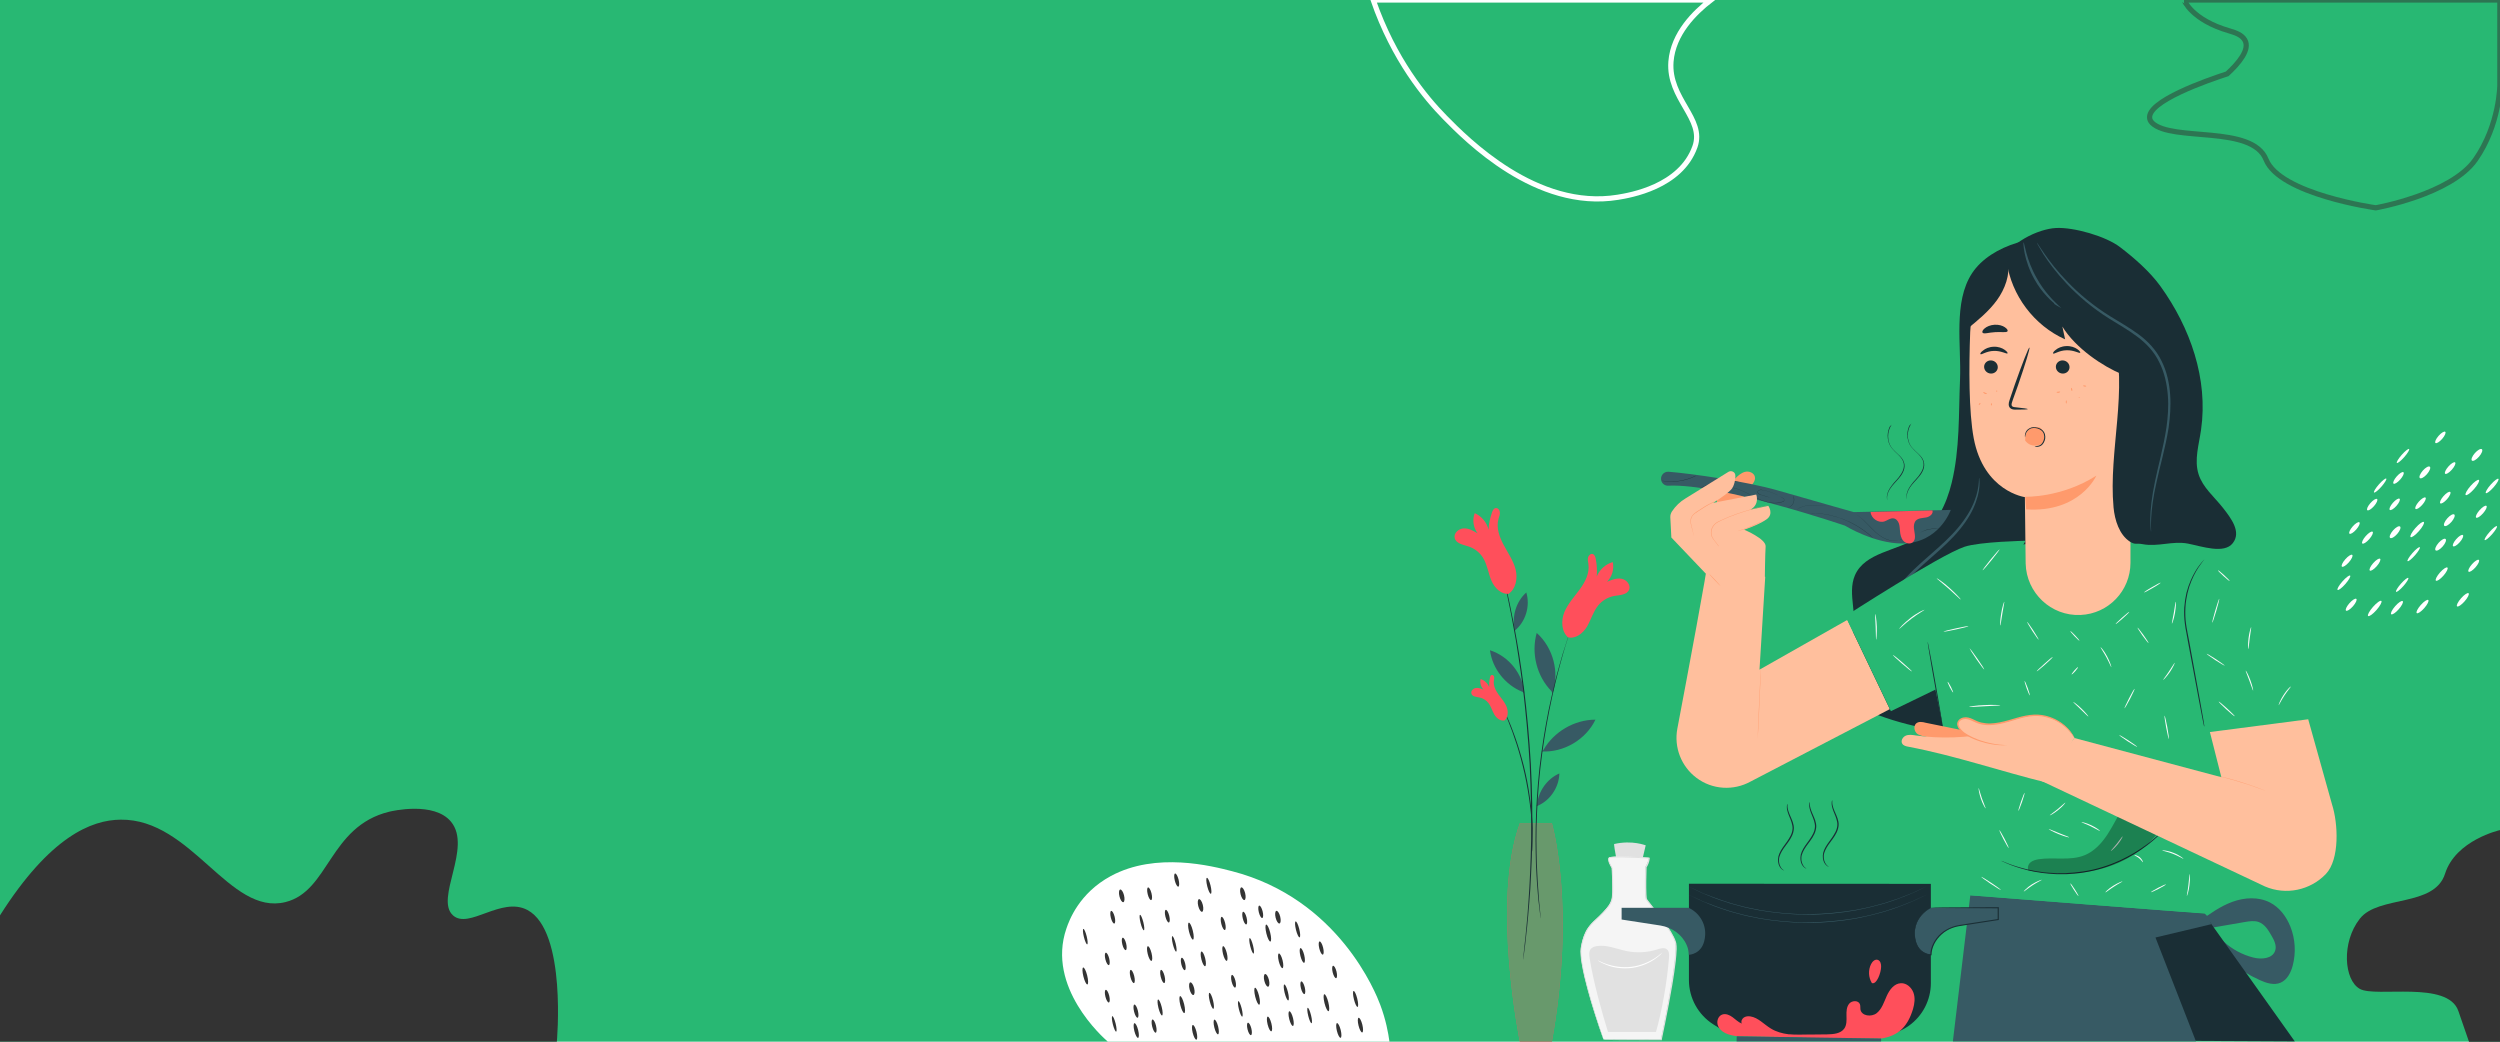 <?xml version="1.0" encoding="utf-8"?>
<!-- Generator: Adobe Illustrator 24.2.1, SVG Export Plug-In . SVG Version: 6.00 Build 0)  -->
<svg version="1.1" id="Layer_1" xmlns="http://www.w3.org/2000/svg" xmlns:xlink="http://www.w3.org/1999/xlink" x="0px" y="0px"
	 viewBox="0 0 1920 800" style="enable-background:new 0 0 1920 800;" xml:space="preserve">
<style type="text/css">
	.st0{fill:#28B873;}
	.st1{fill:#E1E1E1;}
	.st2{fill:#F5F5F5;}
	.st3{fill:#FFFFFF;}
	.st4{fill:#FAFAFA;}
	.st5{fill:#1A2E35;}
	.st6{fill:#375A64;}
	.st7{fill:#FFBF9D;}
	.st8{fill:#FF9A6C;}
	.st9{fill:#FF4F5B;}
	.st10{fill:none;stroke:#44555B;stroke-width:2.000000e-02;stroke-miterlimit:10;}
	.st11{opacity:0.3;}
	.st12{opacity:0.7;}
	.st13{opacity:0.5;fill:none;stroke:#333333;stroke-width:4;stroke-miterlimit:10;}
	.st14{fill:none;stroke:#FFFFFF;stroke-width:4;stroke-miterlimit:10;}
	.st15{fill:#333333;}
</style>
<rect class="st0" width="1920" height="800"/>
<g>
	<g>
		<g>
			<path class="st1" d="M1239.7,648.2c-0.7,0.2,4.6,26.8,4.6,26.8h13.6l6-25.8C1263.8,649.3,1253.8,645,1239.7,648.2z"/>
		</g>
		<g>
			<g>
				<path class="st2" d="M1231.5,798.3c0,0-20-56-17.2-71.2s8.8-18.4,13.6-23.2c4.8-4.8,8.8-8.8,10-13.6s0-24,0-24s-3.6-5.6-2.4-7.6
					s30.8,0,30.8,0s0,3.2-2.4,6.8c0,0-0.8,22.4,0.4,24.8c1.2,2.4,19.6,22.8,22.4,33.2s-11,74.7-11,74.7L1231.5,798.3L1231.5,798.3z"
					/>
			</g>
			<g>
				<g>
					<path class="st1" d="M1231.5,798.3c0,0,0.3,0,0.8,0s1.3,0,2.3,0c2,0,4.9,0,8.7-0.1c7.6,0,18.6-0.1,32.4-0.1l-0.3,0.2
						c1.7-8.1,3.5-17.4,5.4-27.5c1.8-10.1,3.8-21.2,5.2-33.1c0.3-3,0.6-6,0.7-9c0-1.5,0-3.1-0.3-4.5c-0.3-1.5-1-2.9-1.6-4.3
						c-2.8-5.6-6.7-10.9-10.7-16.1c-2-2.6-4.1-5.2-6.2-7.9c-1.1-1.3-2.1-2.6-3.2-4c-0.3-0.3-0.5-0.7-0.8-1.1
						c-0.2-0.5-0.3-0.9-0.3-1.4c-0.1-0.9-0.2-1.7-0.2-2.6c-0.3-6.9-0.1-13.9,0.1-21v-0.1l0.1-0.1c0.3-0.5,0.6-1,0.9-1.6
						c0.8-1.6,1.3-3.3,1.4-5l0.4,0.4c-6.7-0.4-13.4-0.8-19.9-0.9c-3.2,0-6.5-0.1-9.6,0.4c-0.3,0.1-0.8,0.2-0.8,0.3
						c-0.1,0.2-0.2,0.5-0.2,0.9c0,0.7,0.2,1.5,0.5,2.2c0.5,1.4,1.3,2.8,2.1,4.1l0.1,0.1v0.1c0.3,5.1,0.5,10.1,0.5,15.1
						c0,2.5,0,4.9-0.3,7.4c-0.2,2.5-1.3,4.8-2.7,6.8c-1.4,2-2.9,3.8-4.6,5.4c-1.6,1.7-3.2,3.3-4.9,4.8c-1.7,1.5-3.3,3-4.7,4.7
						c-1.4,1.7-2.6,3.5-3.5,5.4c-1.8,3.8-2.9,7.9-3.6,11.8c-0.3,2-0.2,3.9-0.1,5.9c0.1,1.9,0.4,3.8,0.7,5.7
						c1.2,7.4,2.9,14.2,4.5,20.3c3.3,12.2,6.4,21.9,8.5,28.5c1.1,3.3,1.9,5.8,2.5,7.6c0.3,0.8,0.5,1.5,0.6,2
						C1231.4,798,1231.5,798.3,1231.5,798.3s-0.1-0.2-0.3-0.6c-0.2-0.5-0.4-1.1-0.7-1.9c-0.6-1.7-1.5-4.2-2.6-7.5
						c-2.2-6.6-5.4-16.2-8.7-28.4c-1.6-6.1-3.4-12.9-4.6-20.4c-0.3-1.9-0.6-3.8-0.7-5.7c-0.2-2-0.2-4,0.1-6c0.7-4,1.7-8.1,3.6-12
						c0.9-2,2.2-3.8,3.6-5.5s3.1-3.2,4.8-4.8c1.7-1.5,3.3-3.2,4.9-4.8c1.6-1.7,3.2-3.4,4.5-5.3c1.3-1.9,2.3-4.1,2.5-6.4
						c0.3-2.4,0.3-4.8,0.3-7.3c0-4.9-0.2-9.9-0.5-15l0.1,0.2c-0.8-1.4-1.6-2.7-2.2-4.3c-0.3-0.8-0.5-1.6-0.5-2.4
						c0-0.4,0.1-0.9,0.4-1.4c0.5-0.5,0.9-0.5,1.3-0.6c3.3-0.5,6.5-0.4,9.8-0.4c6.6,0.1,13.2,0.4,20,0.9h0.4v0.4
						c-0.1,1.9-0.7,3.7-1.5,5.4c-0.3,0.6-0.6,1.2-1,1.7l0.1-0.2c-0.2,7.1-0.4,14.1-0.1,21c0,0.9,0.1,1.7,0.2,2.5
						c0,0.4,0.1,0.8,0.3,1.1c0.2,0.3,0.4,0.7,0.7,1c1,1.4,2.1,2.7,3.1,4c2.1,2.6,4.2,5.3,6.2,7.9c4,5.3,7.9,10.6,10.7,16.3
						c0.7,1.4,1.3,2.9,1.7,4.5c0.3,1.6,0.3,3.2,0.3,4.7c-0.1,3.1-0.4,6.1-0.7,9.1c-1.4,11.9-3.4,23-5.3,33.1s-3.8,19.4-5.5,27.5v0.2
						h-0.2c-13.9-0.1-24.9-0.1-32.5-0.1c-3.7,0-6.6-0.1-8.6-0.1c-1,0-1.7,0-2.2,0C1231.7,798.3,1231.5,798.3,1231.5,798.3z"/>
				</g>
			</g>
		</g>
		<g>
			<path class="st1" d="M1271.8,792.5c4.6-16.1,8.6-38.8,10-57.1c0.2-2.2,0.2-4.8-1.5-6.2c-2-1.8-5.2-0.8-7.7,0
				c-7.5,2.4-15.7,2.8-23.5,1.2c-7.6-1.6-15.1-5-22.7-3.8c-1.9,0.3-3.9,1-5,2.6c-1.2,1.8-0.9,4.3-0.6,6.5c3,18.8,9.1,40.4,14.1,56.8
				H1271.8z"/>
		</g>
	</g>
	<g>
		<g>
			<path class="st3" d="M1276.8,731.4c0,0-0.5,0.6-1.4,1.6c-1,1-2.5,2.2-4.5,3.6c-4,2.8-10.3,5.8-17.8,6.8
				c-7.5,0.9-14.4-0.4-18.9-2.2c-2.3-0.9-4.1-1.7-5.3-2.4c-1.2-0.7-1.8-1.1-1.8-1.2c0.1-0.2,2.7,1.5,7.3,3
				c4.6,1.5,11.3,2.8,18.6,1.9c7.3-0.9,13.5-3.8,17.6-6.4C1274.6,733.5,1276.7,731.3,1276.8,731.4z"/>
		</g>
	</g>
</g>
<g>
	<g>
		<path class="st4" d="M1610.1,427.9c0,0.2-3.4,0.4-7.7,0.4c-4.3,0-7.7-0.2-7.7-0.4c0-0.2,3.4-0.4,7.7-0.4
			S1610.1,427.7,1610.1,427.9z"/>
	</g>
</g>
<g>
	<g>
		<path class="st6" d="M1689.1,707.6c8-5.8,16.1-11.6,25.4-15s20-4,28.8,0.5c7.4,3.8,12.6,10.8,15.7,18.5c3.8,9.5,4.4,20.1,1.8,30
			c-1.4,5.3-4.2,10.9-9.3,13.1c-5.1,2.2-11,0.3-16-2c-16.5-7.4-31.1-19.2-41.7-33.8c2-1.9,5.2-1.9,7.7-0.7s4.4,3.2,6.5,5.1
			c6.4,5.8,14.2,10,22.6,12.1c6.2,1.6,14.6,0.9,16.7-5.2c1.4-4-0.8-8.2-2.9-11.8c-2.4-4.2-5.1-8.6-9.7-10.3c-3.4-1.2-7.1-0.6-10.7,0
			c-12.9,2.2-25.8,4.4-38.7,6.7c0.8-0.2,1.6-0.5,2.4-0.7"/>
	</g>
	<g>
		<g>
			<path class="st5" d="M1592.4,184.9c-25.5-7.1-63.4,2.8-77.9,25s-8.1,55.2-9.2,81.7c-1.1,26.5-0.1,53.4-6.4,79.2
				c-4,16.4-11.8,32.9-26,42c-16.3,10.4-40.6,11.4-48.3,29c-6.4,14.8,3.5,32.9-2.9,47.6c-2.9,6.5-8.7,11.5-11.2,18.2
				c-3.5,9.2,0.3,20,7.1,27.1c6.8,7.2,16.1,11.3,25.3,14.7c28.1,10.3,58.2,15,88.1,13.6c21.8-1,45.2-6.2,59.5-22.7
				c11.2-12.9,14.9-30.7,17-47.7C1620,387.8,1622.2,272.6,1592.4,184.9"/>
		</g>
		<g>
			<g>
				<path class="st6" d="M1450,503.3c0.2-0.1-1-2.1-2.1-6c-1.2-3.9-2-9.9-1-17.1s4-15.5,9.2-23.6s12.8-15.7,21.2-23.2
					c8.4-7.5,16.6-14.4,23.3-21.6c6.7-7.2,11.8-14.6,14.9-21.4s4.4-12.8,4.7-16.9c0.1-2.1,0.2-3.7,0-4.8c-0.1-1.1-0.1-1.7-0.2-1.7
					c-0.5-0.1,0.8,9.5-5.8,22.7c-3.2,6.5-8.3,13.7-15,20.7c-6.6,7-14.9,13.9-23.3,21.4s-16.1,15.3-21.4,23.6
					c-5.3,8.3-8.2,17-9.1,24.4s0.2,13.6,1.6,17.5c0.7,2,1.4,3.4,2,4.4C1449.6,502.8,1449.9,503.3,1450,503.3z"/>
			</g>
		</g>
	</g>
	<g>
		<polygon class="st5" points="1514.2,691.1 1505.6,798.5 1762.4,799.8 1692.6,701.6 		"/>
	</g>
	<g>
		<g>
			<path class="st7" d="M1311.2,432.8c0.7,0.6-15,84.7-23,126.8c-2.7,14.4,3,29,14.7,37.8l0,0c12.1,9.1,28.4,10.1,41.6,2.8
				l106.9-55.6l-32.7-68.5l-67.4,38.2l4.4-71.3L1311.2,432.8z"/>
		</g>
		<g>
			<g>
				<path class="st8" d="M1347.7,366c-0.8-3-4.6-4.4-7.6-3.6s-5.4,3-7.6,5.2l-8.6,5.2c-3.4,1.9-5.1,6-5.4,9.8
					c-0.2,3.9,0.8,7.7,1.8,11.5c0.9,3.3,2.2,7,5.4,8.2c3.5,1.3,7.4-1.4,9.1-4.8s1.8-7.3,2.7-10.9c1-4.4,3.1-8.5,6.1-11.9
					C1345.7,372.1,1348.6,369.2,1347.7,366z"/>
			</g>
			<g>
				<g>
					<path class="st6" d="M1275.9,369.3c-1.1-3.6,1.7-7.3,5.6-7c17.5,1.4,59.2,7.3,84,14.4c35.1,10.1,58.2,16.6,58.2,16.6l74.5-1.7
						c0,0-8.9,25.7-37.3,25.8c-21.5,0.1-44-13.7-44-13.7s-95.4-32.5-135.5-30.7C1278.8,373.2,1276.6,371.6,1275.9,369.3
						L1275.9,369.3z"/>
				</g>
				<g>
					<path class="st9" d="M1484.1,392c0.9,2.6-2.1,4.9-4.8,5.4c-2.7,0.5-5.8,0.4-7.8,2.3c-1.5,1.5-1.8,3.9-1.6,6.1
						c0.2,2.2,0.8,4.3,0.8,6.4c0,1.5-0.4,3-1.4,4c-2,2-5.5,1.3-7.4-0.7s-2.5-5-2.7-7.7c-0.2-2-0.2-4-0.9-5.9
						c-0.7-1.9-2.2-3.6-4.2-3.8c-2.4-0.3-4.4,1.5-6.7,2.3c-4.7,1.6-10.4-2.2-10.8-7.2L1484.1,392z"/>
				</g>
				<g>
					<g>
						<path class="st5" d="M1302.7,365.3c0,0-1.3,0.8-3.6,1.7c-2.3,0.9-5.6,2-9.3,2.5c-3.7,0.6-7.2,0.5-9.7,0.3s-4-0.6-4-0.6
							s0.4,0,1.1,0.1s1.7,0.2,2.9,0.3c2.5,0.2,5.9,0.2,9.6-0.3c3.7-0.6,7-1.6,9.3-2.5c1.1-0.5,2.1-0.9,2.7-1.2
							C1302.4,365.4,1302.7,365.3,1302.7,365.3z"/>
					</g>
				</g>
				<g>
					<g>
						<path class="st5" d="M1335.4,370c0,0-0.1,0-0.3,0c-0.3,0-0.6-0.1-0.9-0.1c-0.8-0.1-1.9-0.2-3.3-0.3c-2.8-0.2-6.6-0.1-10.8,0.6
							c-4.2,0.7-7.9,1.9-10.4,3c-1.3,0.5-2.3,1-3,1.3c-0.3,0.1-0.6,0.3-0.8,0.4c-0.2,0.1-0.3,0.1-0.3,0.1s0.1-0.1,0.3-0.2
							c0.3-0.1,0.5-0.3,0.8-0.4c0.7-0.4,1.7-0.9,3-1.4c2.6-1.1,6.2-2.4,10.5-3.1c4.2-0.7,8.1-0.7,10.9-0.5c1.4,0.1,2.5,0.3,3.3,0.4
							c0.3,0.1,0.6,0.1,0.9,0.2C1335.3,369.9,1335.4,370,1335.4,370z"/>
					</g>
				</g>
				<g>
					<g>
						<path class="st5" d="M1359.8,382.3c0,0-1.2-0.3-3.4-1c-1.1-0.3-2.5-0.7-4-1.2c-0.8-0.2-1.7-0.5-2.3-1.3
							c-0.3-0.4-0.4-0.9-0.2-1.4c0.1-0.5,0.6-0.8,1.1-1c1-0.4,2.1-0.3,3.2,0c1.1,0.2,2.2,0.5,3.4,0.8c2.3,0.7,4.8,1.6,7.2,2.8
							c1.2,0.6,2.4,1.3,3.7,2c0.6,0.4,1.3,0.7,1.7,1.4c0.2,0.3,0.3,0.8,0.1,1.1c-0.2,0.4-0.5,0.6-0.8,0.8c-2.8,1.1-5.9,1.4-9.1,1
							c-6.3-0.8-11.7-3.9-16.5-6.4c-4.8-2.6-9.3-4.6-13.4-5.3c-4-0.8-7.4-0.4-9.6,0.4c-1.1,0.3-1.9,0.7-2.4,1s-0.8,0.4-0.8,0.4
							s0.3-0.2,0.8-0.5s1.3-0.7,2.4-1c2.2-0.7,5.6-1.2,9.7-0.4c4.1,0.7,8.6,2.8,13.4,5.3s10.1,5.5,16.4,6.3c3.1,0.4,6.2,0.1,9-1
							c0.3-0.2,0.6-0.4,0.8-0.7c0.1-0.3,0.1-0.7-0.1-1c-0.4-0.6-1-0.9-1.6-1.3c-1.2-0.8-2.4-1.4-3.6-2c-2.4-1.2-4.9-2.1-7.2-2.8
							c-1.2-0.3-2.3-0.6-3.4-0.8c-1.1-0.2-2.2-0.3-3.2,0c-0.5,0.2-0.9,0.5-1,0.9c-0.2,0.4,0,0.9,0.2,1.3c0.6,0.7,1.4,1,2.2,1.3
							c1.5,0.5,2.9,0.9,4,1.2C1358.6,381.9,1359.8,382.3,1359.8,382.3z"/>
					</g>
				</g>
				<g>
					<g>
						<path class="st5" d="M1377.2,380.9c0,0,0.4,0.5,0.6,1.6c0.2,1,0.2,2.5-0.5,4s-1.9,2.4-2.8,2.9s-1.6,0.5-1.6,0.5
							s0.6-0.1,1.5-0.6s2-1.4,2.7-2.8s0.7-2.9,0.5-3.9C1377.4,381.5,1377.1,380.9,1377.2,380.9z"/>
					</g>
				</g>
				<g>
					<g>
						<path class="st5" d="M1407.4,388.8c0,0-1.6,0-4.2-0.2s-6.2-0.6-10.1-0.6c-4-0.1-7.6,0.5-9.9,1.6c-0.6,0.2-1.1,0.5-1.6,0.8
							c-0.5,0.2-0.8,0.5-1.1,0.7c-0.6,0.4-0.9,0.6-0.9,0.6s0.3-0.3,0.9-0.7c0.3-0.2,0.7-0.5,1.1-0.7c0.4-0.3,1-0.6,1.6-0.8
							c2.4-1.1,6-1.7,10-1.6c4,0,7.6,0.5,10.2,0.7c1.3,0.1,2.3,0.2,3.1,0.2C1407,388.7,1407.4,388.8,1407.4,388.8z"/>
					</g>
				</g>
				<g>
					<g>
						<path class="st5" d="M1438.9,413.6c0,0-0.6-0.5-1.7-1.5c-0.5-0.5-1.2-1.1-2-1.7s-1.7-1.4-2.7-2.1c-2-1.5-4.5-3.2-7.4-4.9
							c-2.9-1.6-6.2-3.3-9.8-4.7c-3.6-1.4-7.2-2.4-10.4-3.1c-3.3-0.7-6.3-1.1-8.8-1.3c-1.3-0.2-2.4-0.2-3.4-0.2
							c-1-0.1-1.9-0.1-2.6-0.1c-1.4,0-2.2,0-2.2,0s0.8,0,2.2,0c0.7,0,1.6,0,2.6,0s2.2,0.1,3.4,0.2c2.5,0.2,5.5,0.6,8.8,1.3
							c3.3,0.7,6.8,1.7,10.5,3.1c3.6,1.4,6.9,3,9.9,4.7c2.9,1.7,5.4,3.4,7.4,4.9c1,0.7,1.9,1.5,2.7,2.1c0.8,0.6,1.4,1.2,1.9,1.7
							C1438.4,413,1438.9,413.6,1438.9,413.6z"/>
					</g>
				</g>
				<g>
					<g>
						<path class="st5" d="M1460.5,414.1c0,0-0.5,0.3-1.6,0.7c-1.1,0.4-2.7,0.7-4.7,0.6s-4.4-0.6-6.8-1.8c-2.4-1.1-4.8-2.9-7.1-4.9
							c-2.3-2.1-4.3-4.2-6.1-6.1c-1.8-1.9-3.6-3.6-5.1-4.9s-2.9-2.2-3.8-2.8c-0.5-0.3-0.9-0.5-1.1-0.6c-0.3-0.1-0.4-0.2-0.4-0.2
							s2.3,1,5.4,3.6c1.6,1.3,3.3,2.9,5.1,4.8c1.9,1.9,3.8,4,6.1,6.1c2.3,2,4.7,3.8,7.1,4.9s4.8,1.7,6.8,1.8c2,0.1,3.6-0.2,4.7-0.5
							c0.5-0.2,0.9-0.3,1.2-0.4C1460.3,414.2,1460.5,414.1,1460.5,414.1z"/>
					</g>
				</g>
				<g>
					<g>
						<path class="st5" d="M1488.7,406.2c0,0-0.2,0-0.6,0s-0.9-0.1-1.6-0.1c-1.3,0-3.1,0.1-5.1,0.5s-3.7,1.1-4.9,1.6
							c-0.6,0.3-1.1,0.5-1.4,0.7s-0.5,0.3-0.5,0.3s0.7-0.5,1.9-1.1c1.2-0.6,2.9-1.3,4.9-1.7c2-0.4,3.8-0.5,5.1-0.5
							C1487.9,406.1,1488.7,406.2,1488.7,406.2z"/>
					</g>
				</g>
			</g>
			<g>
				<path class="st7" d="M1283.6,412.8l-0.8-15.4c-0.1-1.7,0.4-3.3,1.3-4.7l0.1-0.1c2.6-3.9,6.1-7.3,10.1-9.7l33.1-20.5
					c2.1-1.3,5-0.1,5.3,2.3c0.4,2.7-0.8,8.9-3.2,11.3c-4.8,4.9-13.9,10.2-13.9,10.2l33.2-6.4c0,0,2.9,7.4-4.4,11.6l13.7-2.9
					c0,0,4.5,6.4-1.6,10.5c-6.1,4.2-17,7.8-17,7.8s17,7.1,16.5,12.9c-0.4,5.7-0.6,24-0.6,24l-45.5-3.3L1283.6,412.8z"/>
			</g>
			<g>
				<g>
					<path class="st8" d="M1316.9,385.2c0,0-0.1,0.1-0.3,0.2c-0.3,0.2-0.6,0.3-0.9,0.5c-0.8,0.4-2,1-3.5,1.8c-1.4,0.8-3.1,1.8-4.9,3
						s-3.9,2.4-5.9,3.9c-1,0.8-1.8,1.7-2.2,2.8c-0.5,1.1-0.6,2.2-0.6,3.3c0.1,2.2,0.7,4,1.1,5.6s0.7,2.9,0.8,3.8
						c0.1,0.9,0,1.4,0,1.4s0-0.5-0.1-1.4s-0.4-2.2-0.9-3.8c-0.4-1.6-1.1-3.5-1.2-5.7c0-1.1,0.1-2.3,0.6-3.4s1.3-2.1,2.3-2.9
						s2-1.5,3-2.1s1.9-1.3,2.9-1.9c1.8-1.2,3.5-2.2,5-3s2.7-1.3,3.5-1.7c0.3-0.2,0.7-0.3,1-0.4
						C1316.8,385.2,1316.9,385.2,1316.9,385.2z"/>
				</g>
			</g>
			<g>
				<g>
					<path class="st8" d="M1320,419.7c0,0-0.1-0.2-0.4-0.5c-0.3-0.4-0.7-0.9-1.1-1.5c-0.5-0.7-1.1-1.4-1.8-2.3
						c-0.7-0.9-1.5-2-2.1-3.3c-1.2-2.7-0.7-6.7,2.1-9.5c1.4-1.4,3.2-2.3,5.1-3.1c1.9-0.9,3.8-1.7,5.9-2.6c8.2-3.3,15.9-5.5,21.5-6.9
						c2.8-0.7,5.1-1.2,6.7-1.5c0.7-0.1,1.3-0.3,1.8-0.4c0.4-0.1,0.6-0.1,0.6-0.1s-0.2,0.1-0.6,0.2c-0.5,0.1-1.1,0.3-1.8,0.4
						c-1.6,0.4-3.8,0.9-6.6,1.6c-5.6,1.4-13.2,3.6-21.4,6.9c-2,0.8-4,1.7-5.9,2.6s-3.7,1.8-5,3.1c-2.7,2.6-3.2,6.6-2.1,9.2
						c0.6,1.3,1.3,2.4,2,3.3s1.3,1.7,1.8,2.3c0.5,0.6,0.8,1.2,1.1,1.5C1319.9,419.5,1320,419.7,1320,419.7z"/>
				</g>
			</g>
			<g>
				<g>
					<path class="st8" d="M1355.2,399.3c0,0-0.3,0.2-0.8,0.5c-0.7,0.4-1.4,0.7-2.1,1.1c-1.8,0.9-4.3,2.2-7.1,3.4
						c-2.8,1.2-5.5,2.1-7.4,2.7c-1,0.3-1.8,0.5-2.3,0.7c-0.5,0.1-0.9,0.2-0.9,0.2s0.3-0.1,0.8-0.3c0.7-0.2,1.5-0.5,2.3-0.8
						c1.9-0.6,4.5-1.6,7.4-2.8c2.8-1.2,5.3-2.4,7.2-3.3c0.8-0.4,1.5-0.7,2.2-1C1354.9,399.4,1355.2,399.3,1355.2,399.3z"/>
				</g>
			</g>
			<g>
				<g>
					<path class="st5" d="M1452.9,326c0,0-0.6,0.8-1.3,2.3c-0.7,1.5-1.5,3.9-1.5,6.9s0.9,6.7,3.6,9.7c1.3,1.5,2.9,2.9,4.5,4.4
						s3.2,3.2,4,5.5c0.8,2.2,0.6,4.7-0.2,6.7c-0.8,2.1-2,3.9-3.3,5.4c-1.3,1.6-2.6,3-3.8,4.3c-1.2,1.3-2.2,2.6-3.1,3.9
						c-1.7,2.5-2.4,4.9-2.5,6.6s0.3,2.6,0.2,2.6c0,0-0.1-0.2-0.2-0.7c-0.1-0.4-0.2-1.1-0.2-2c0-1.7,0.7-4.2,2.4-6.8
						c0.8-1.3,1.9-2.6,3-4c1.2-1.3,2.5-2.7,3.8-4.3c1.2-1.6,2.4-3.3,3.2-5.4c0.8-2,1-4.4,0.2-6.5c-0.8-2.2-2.4-3.9-3.9-5.4
						c-1.6-1.5-3.2-2.9-4.5-4.5c-2.7-3.1-3.6-6.9-3.6-10s0.9-5.5,1.6-7C1452.3,326.7,1452.9,326,1452.9,326z"/>
				</g>
			</g>
			<g>
				<g>
					<path class="st5" d="M1468,325.2c0,0-0.6,0.8-1.3,2.3c-0.7,1.5-1.5,3.9-1.5,6.9s0.9,6.7,3.6,9.7c1.3,1.5,2.9,2.9,4.5,4.4
						s3.2,3.2,4,5.5c0.8,2.2,0.6,4.7-0.2,6.7c-0.8,2.1-2,3.9-3.3,5.4c-1.3,1.6-2.6,3-3.8,4.3c-1.2,1.3-2.2,2.6-3.1,3.9
						c-1.7,2.5-2.4,4.9-2.5,6.6s0.3,2.6,0.2,2.6c0,0-0.1-0.2-0.2-0.7c-0.1-0.4-0.2-1.1-0.2-2c0-1.7,0.7-4.2,2.4-6.8
						c0.8-1.3,1.9-2.6,3-4c1.2-1.3,2.5-2.7,3.8-4.3c1.2-1.6,2.4-3.3,3.2-5.4c0.8-2,1-4.4,0.2-6.5c-0.8-2.2-2.4-3.9-3.9-5.4
						c-1.6-1.5-3.2-2.9-4.5-4.5c-2.7-3.1-3.6-6.9-3.6-10s0.9-5.5,1.6-7C1467.4,325.9,1468,325.2,1468,325.2z"/>
				</g>
			</g>
		</g>
		<g>
			<g>
				<path class="st8" d="M1349.9,567.3c-0.1,0,0.4-12.4,1.1-27.8c0.7-15.3,1.3-27.8,1.4-27.8s-0.4,12.4-1.1,27.8
					C1350.7,554.9,1350,567.3,1349.9,567.3z"/>
			</g>
		</g>
		<g>
			<g>
				<path class="st8" d="M1321.4,450.1c-0.1,0.1-2.1-2-4.6-4.6s-4.4-4.8-4.3-4.9s2.1,2,4.6,4.6
					C1319.5,447.8,1321.4,450,1321.4,450.1z"/>
			</g>
		</g>
	</g>
	<g>
		<path class="st6" d="M1513.2,687.6l-13.4,112.2h186.7l-31.1-79.8l42.8-10.2c0,0-2.9-8-5.6-8.2
			C1689.8,701.5,1513.2,687.6,1513.2,687.6z"/>
	</g>
	<g>
		<g>
			<g>
				<path class="st0" d="M1417.3,473.2c0,0,72.4-46.9,91.5-53.3c11.7-3.9,46.9-4.6,46.9-4.6l-66,112.7l-37.5,18.2L1417.3,473.2z"/>
			</g>
		</g>
		<g>
			<g>
				<path class="st0" d="M1780.4,552c-22.1-53.4-57.9-113.7-68.5-124.1c-10.6-10.3-75.6-18.7-75.6-18.7l-85.2,9.2l-68.3,93.6
					l29.9,146.1l-1,2c-4.6,8.8-4,19.3,1.6,27.5l0,0l179.4,14l0.2-138.3L1780.4,552z"/>
			</g>
		</g>
		<g>
			<g>
				<path class="st5" d="M1668.1,630.3c0,0-0.3,0.4-0.9,1.2c-0.6,0.7-1.5,1.9-2.7,3.3c-2.4,2.8-6.1,6.6-11.1,10.9
					c-5,4.3-11.4,8.8-19.1,12.9c-7.7,4.1-16.6,7.7-26.4,10s-19.4,3.1-28.1,2.8s-16.5-1.5-22.8-3.1c-6.4-1.6-11.4-3.4-14.8-4.8
					c-1.7-0.7-3-1.3-3.9-1.7s-1.3-0.6-1.3-0.7c0,0,0.5,0.1,1.4,0.5c0.9,0.3,2.2,0.9,3.9,1.6c3.4,1.3,8.4,3,14.8,4.5
					s14.1,2.7,22.7,2.9s18.2-0.6,27.9-2.8c9.7-2.3,18.6-5.8,26.2-9.9c7.6-4,14-8.5,19-12.7s8.8-7.9,11.2-10.6
					c1.3-1.3,2.2-2.4,2.8-3.1C1667.7,630.6,1668.1,630.2,1668.1,630.3z"/>
			</g>
		</g>
		<g>
			<g>
				<path class="st5" d="M1692.8,558.2c0,0-0.1-0.4-0.3-1.3c-0.2-0.9-0.5-2.2-0.8-3.8c-0.7-3.4-1.6-8.2-2.7-14.1
					c-2.3-12-5.3-28.4-8.7-46.5c-0.4-2.3-0.8-4.5-1.2-6.7c-0.4-2.2-0.9-4.4-1.1-6.6c-0.6-4.3-0.7-8.6-0.5-12.6
					c0.3-4,0.9-7.8,1.7-11.3c0.9-3.5,2-6.6,3.2-9.4c2.4-5.6,5.1-9.8,7.2-12.4c1-1.4,1.9-2.3,2.5-3s0.9-1,0.9-1s-0.3,0.4-0.8,1.1
					s-1.4,1.7-2.3,3.1c-2,2.7-4.6,6.9-6.9,12.5c-1.2,2.8-2.2,5.9-3,9.4s-1.4,7.2-1.6,11.2s-0.1,8.2,0.5,12.5
					c0.2,2.2,0.8,4.3,1.1,6.5c0.4,2.2,0.8,4.5,1.3,6.7c3.3,18.2,6.3,34.6,8.5,46.6c1,5.9,1.9,10.7,2.5,14.1c0.3,1.6,0.5,2.9,0.6,3.9
					C1692.8,557.7,1692.8,558.2,1692.8,558.2z"/>
			</g>
		</g>
		<g>
			<g>
				<path class="st5" d="M1491.5,555c-0.1,0-0.3-0.8-0.6-2.4c-0.3-1.7-0.8-3.9-1.3-6.6c-1.1-5.6-2.5-13.3-4-21.9
					c-1.5-8.6-2.9-16.3-3.8-22c-0.4-2.7-0.8-4.9-1.1-6.7c-0.2-1.6-0.3-2.5-0.3-2.5c0.1,0,0.3,0.8,0.6,2.4c0.3,1.7,0.8,3.9,1.3,6.6
					c1.1,5.6,2.5,13.3,4,21.9c1.5,8.6,2.9,16.3,3.8,22c0.4,2.7,0.8,4.9,1.1,6.7C1491.5,554.1,1491.6,554.9,1491.5,555z"/>
			</g>
		</g>
		<g>
			<g>
				<path class="st4" d="M1699,478.3c-0.2-0.1,0.8-4.3,2.3-9.4s2.9-9.2,3.1-9.1s-0.8,4.3-2.3,9.4S1699.2,478.4,1699,478.3z"/>
			</g>
		</g>
		<g>
			<g>
				<path class="st4" d="M1708.6,511.2c-0.1,0.2-3.3-1.7-7.2-4.2c-3.8-2.5-6.8-4.7-6.7-4.9c0.1-0.2,3.3,1.7,7.2,4.2
					C1705.7,508.9,1708.7,511,1708.6,511.2z"/>
			</g>
		</g>
		<g>
			<g>
				<path class="st4" d="M1726.7,498.5c-0.2,0-0.4-3.8,0.2-8.6c0.6-4.7,1.8-8.4,2-8.3s-0.5,3.8-1.1,8.4
					C1727.2,494.7,1727,498.5,1726.7,498.5z"/>
			</g>
		</g>
		<g>
			<g>
				<path class="st4" d="M1730.4,530.4c-0.2,0.1-1.3-3.4-2.9-7.7c-1.6-4.2-3-7.6-2.8-7.7c0.2-0.1,2,3.1,3.6,7.4
					C1729.9,526.7,1730.6,530.4,1730.4,530.4z"/>
			</g>
		</g>
		<g>
			<g>
				<path class="st4" d="M1716.3,550.1c-0.2,0.2-3.1-2.2-6.5-5.3s-6-5.8-5.9-6c0.2-0.2,3.1,2.2,6.5,5.3
					C1713.8,547.3,1716.5,549.9,1716.3,550.1z"/>
			</g>
		</g>
		<g>
			<g>
				<path class="st4" d="M1759.4,527.2c0.2,0.2-2.4,3-5,7s-4.2,7.5-4.4,7.4c-0.2-0.1,1.1-3.8,3.7-7.8
					C1756.3,529.7,1759.2,527,1759.4,527.2z"/>
			</g>
		</g>
		<g>
			<g>
				<path class="st4" d="M1712.4,446.2c-0.2,0.2-2.3-1.5-4.8-3.8s-4.4-4.2-4.2-4.4c0.2-0.2,2.3,1.5,4.8,3.8
					C1710.7,444.1,1712.6,446.1,1712.4,446.2z"/>
			</g>
		</g>
		<g>
			<g>
				<path class="st4" d="M1659.4,447.5c0.1,0.2-2.6,2.1-6.2,4.1c-3.5,2.1-6.5,3.6-6.6,3.4s2.6-2.1,6.2-4.1
					C1656.3,448.8,1659.3,447.3,1659.4,447.5z"/>
			</g>
		</g>
		<g>
			<g>
				<path class="st4" d="M1650.1,493.9c-0.2,0.1-2.2-2.4-4.6-5.7c-2.3-3.3-4.1-6.1-3.9-6.2s2.2,2.4,4.6,5.7
					S1650.3,493.8,1650.1,493.9z"/>
			</g>
		</g>
		<g>
			<g>
				<path class="st4" d="M1670.2,509c0.2,0.1-1.2,3.4-3.7,7.1c-2.5,3.7-5.1,6.2-5.2,6.1c-0.2-0.2,2.1-2.9,4.5-6.6
					C1668.3,512,1670,508.9,1670.2,509z"/>
			</g>
		</g>
		<g>
			<g>
				<path class="st4" d="M1621.5,512.4c-0.2,0.1-1.6-3.6-3.9-7.8c-2.3-4.2-4.6-7.4-4.4-7.6c0.2-0.1,2.8,2.8,5.1,7.2
					C1620.6,508.5,1621.7,512.3,1621.5,512.4z"/>
			</g>
		</g>
		<g>
			<g>
				<path class="st4" d="M1631.6,544c-0.2-0.1,1.4-3.6,3.5-7.7c2.1-4.2,4.1-7.5,4.3-7.3c0.2,0.1-1.4,3.6-3.5,7.7
					C1633.8,540.8,1631.8,544.1,1631.6,544z"/>
			</g>
		</g>
		<g>
			<g>
				<path class="st4" d="M1665.7,567.6c-0.2,0-1.2-4-2.1-8.9c-0.9-5-1.5-9.1-1.2-9.1c0.2,0,1.2,4,2.1,8.9
					C1665.4,563.5,1665.9,567.6,1665.7,567.6z"/>
			</g>
		</g>
		<g>
			<g>
				<path class="st4" d="M1603.9,550.3c-0.2,0.2-2.7-2.4-5.9-5.5c-3.2-3.1-5.9-5.5-5.8-5.7s3.1,1.9,6.4,5.1
					C1601.8,547.3,1604,550.1,1603.9,550.3z"/>
			</g>
		</g>
		<g>
			<g>
				<path class="st4" d="M1576.5,504.6c0.2,0.2-2.5,2.8-5.9,5.8c-3.4,3-6.3,5.4-6.4,5.2c-0.2-0.2,2.5-2.8,5.9-5.8
					C1573.4,506.7,1576.3,504.4,1576.5,504.6z"/>
			</g>
		</g>
		<g>
			<g>
				<path class="st4" d="M1565.7,491.3c-0.2,0.1-2.3-2.8-4.8-6.6c-2.4-3.8-4.3-7-4.1-7.1c0.2-0.1,2.3,2.8,4.8,6.6
					C1564,488,1565.9,491.2,1565.7,491.3z"/>
			</g>
		</g>
		<g>
			<g>
				<path class="st4" d="M1523.9,514.2c-0.2,0.1-2.9-3.4-6-7.9s-5.4-8.3-5.3-8.4c0.2-0.1,2.9,3.4,6,7.9
					C1521.8,510.3,1524.1,514.1,1523.9,514.2z"/>
			</g>
		</g>
		<g>
			<g>
				<path class="st4" d="M1536.2,541.7c0,0.2-5.4,0.3-12,0.7c-6.6,0.3-12,0.8-12,0.5c0-0.1,1.3-0.4,3.5-0.7s5.2-0.6,8.5-0.7
					c3.3-0.2,6.3-0.2,8.5-0.1C1534.9,541.4,1536.2,541.5,1536.2,541.7z"/>
			</g>
		</g>
		<g>
			<g>
				<path class="st4" d="M1539.3,462.1c0.2,0.1-0.7,4.1-1.5,9.2c-0.9,5.1-1.3,9.2-1.6,9.2c-0.2,0-0.2-4.2,0.7-9.3
					C1537.7,466,1539.1,462,1539.3,462.1z"/>
			</g>
		</g>
		<g>
			<g>
				<path class="st4" d="M1522.6,438c-0.2-0.1,2.6-3.9,6.2-8.3c3.6-4.5,6.7-7.9,6.9-7.8c0.2,0.1-2.6,3.9-6.2,8.3
					C1525.9,434.7,1522.8,438.2,1522.6,438z"/>
			</g>
		</g>
		<g>
			<g>
				<path class="st4" d="M1505.9,460.5c-0.2,0.2-4.1-3.8-9.2-8.3s-9.5-7.9-9.4-8.1c0.1-0.1,1.3,0.6,3.1,1.9c1.8,1.3,4.3,3.2,6.8,5.5
					c2.6,2.3,4.8,4.5,6.3,6.1C1505.2,459.3,1506,460.4,1505.9,460.5z"/>
			</g>
		</g>
		<g>
			<g>
				<path class="st4" d="M1478.1,468.3c0.1,0.2-4.8,2.8-10.2,6.9c-5.4,4.1-9.3,8.1-9.4,7.9c-0.1-0.1,0.8-1.2,2.3-2.8
					c1.6-1.6,3.9-3.7,6.6-5.8c2.7-2.1,5.4-3.7,7.4-4.8C1476.8,468.7,1478.1,468.2,1478.1,468.3z"/>
			</g>
		</g>
		<g>
			<g>
				<path class="st4" d="M1440.9,491.4c-0.2,0-0.2-4.5-0.4-9.9c-0.2-5.5-0.6-9.9-0.3-10c0.2,0,1,4.4,1.2,9.9
					C1441.5,486.9,1441.1,491.4,1440.9,491.4z"/>
			</g>
		</g>
		<g>
			<g>
				<path class="st4" d="M1468.4,515.7c-0.2,0.2-3.6-2.5-7.6-6c-4.1-3.5-7.2-6.5-7.1-6.7c0.2-0.2,3.6,2.5,7.6,6
					S1468.5,515.5,1468.4,515.7z"/>
			</g>
		</g>
		<g>
			<g>
				<path class="st4" d="M1511.8,480.9c0.1,0.2-4.2,1.4-9.5,2.5c-5.3,1.2-9.6,1.9-9.7,1.7c-0.1-0.2,4.2-1.4,9.5-2.5
					C1507.5,481.4,1511.8,480.6,1511.8,480.9z"/>
			</g>
		</g>
		<g>
			<g>
				<path class="st4" d="M1597.1,492.1c-0.2,0.2-1.9-1.4-3.9-3.5s-3.4-3.9-3.3-4c0.2-0.2,1.9,1.4,3.9,3.5
					C1595.8,490.2,1597.2,492,1597.1,492.1z"/>
			</g>
		</g>
		<g>
			<g>
				<path class="st4" d="M1635.3,469.9c0.2,0.2-2.1,2.4-5,5s-5.4,4.6-5.5,4.4c-0.2-0.2,2.1-2.4,5-5
					C1632.7,471.7,1635.1,469.8,1635.3,469.9z"/>
			</g>
		</g>
		<g>
			<g>
				<path class="st4" d="M1668,479c-0.2-0.1,0.7-3.8,1.5-8.4s1.2-8.5,1.5-8.5c0.2,0,0.2,3.9-0.6,8.6
					C1669.6,475.4,1668.2,479.1,1668,479z"/>
			</g>
		</g>
		<g>
			<g>
				<path class="st4" d="M1500,531.8c-0.2,0.1-1.3-1.6-2.5-3.9c-1.2-2.3-1.9-4.2-1.7-4.3c0.2-0.1,1.3,1.6,2.5,3.9
					C1499.4,529.8,1500.2,531.7,1500,531.8z"/>
			</g>
		</g>
		<g>
			<g>
				<path class="st4" d="M1558.9,534.1c-0.2,0.1-1.3-2.4-2.4-5.4c-1.1-3.1-1.8-5.6-1.6-5.7c0.2-0.1,1.3,2.4,2.4,5.4
					C1558.4,531.5,1559.1,534.1,1558.9,534.1z"/>
			</g>
		</g>
		<g>
			<g>
				<path class="st4" d="M1591,518c-0.2-0.2,0.8-1.5,2.1-3.1c1.4-1.5,2.6-2.7,2.8-2.5c0.2,0.2-0.8,1.5-2.1,3.1
					C1592.4,517,1591.2,518.1,1591,518z"/>
			</g>
		</g>
		<g>
			<g>
				<path class="st4" d="M1525,620.9c-0.2,0.1-2.2-3.1-3.7-7.5s-1.9-8.2-1.7-8.2c0.2,0,1,3.6,2.5,7.9
					C1523.6,617.4,1525.2,620.8,1525,620.9z"/>
			</g>
		</g>
		<g>
			<g>
				<path class="st4" d="M1550.1,622.8c-0.2-0.1,0.7-3.3,2-7.1s2.6-6.9,2.8-6.8c0.2,0.1-0.7,3.3-2,7.1S1550.3,622.8,1550.1,622.8z"
					/>
			</g>
		</g>
		<g>
			<g>
				<path class="st4" d="M1542.7,651.3c-0.2,0.1-2-2.9-4-6.7s-3.4-7-3.2-7.1c0.2-0.1,2,2.9,4,6.7S1542.9,651.2,1542.7,651.3z"/>
			</g>
		</g>
		<g>
			<g>
				<path class="st4" d="M1589.2,643.1c-0.1,0.2-3.8-0.7-8.2-2.5c-4.4-1.8-7.7-3.7-7.6-3.9s3.6,1.4,7.9,3.1
					C1585.7,641.6,1589.2,642.8,1589.2,643.1z"/>
			</g>
		</g>
		<g>
			<g>
				<path class="st4" d="M1574.2,626.2c-0.1-0.2,2.8-2.1,6.1-4.8c3.3-2.7,5.7-5.1,5.9-5c0.2,0.1-2,2.9-5.4,5.6
					C1577.4,624.8,1574.3,626.4,1574.2,626.2z"/>
			</g>
		</g>
		<g>
			<g>
				<path class="st4" d="M1612.8,638.2c-0.1,0.2-3.1-1.7-7.1-3.6c-3.9-1.9-7.3-3-7.2-3.2c0.1-0.2,3.6,0.5,7.6,2.4
					C1610.1,635.7,1613,638,1612.8,638.2z"/>
			</g>
		</g>
		<g>
			<g>
				<path class="st4" d="M1621.1,653.6c-0.2-0.2,2.1-2.5,4.6-5.6s4.2-5.8,4.5-5.7c0.2,0.1-1.3,3.1-3.8,6.2
					C1623.8,651.7,1621.2,653.7,1621.1,653.6z"/>
			</g>
		</g>
		<g>
			<g>
				<path class="st4" d="M1536.7,683.5c-0.1,0.2-3.6-1.9-7.8-4.7c-4.2-2.8-7.4-5.2-7.3-5.4s3.6,1.9,7.8,4.7
					C1533.6,680.9,1536.8,683.3,1536.7,683.5z"/>
			</g>
		</g>
		<g>
			<g>
				<path class="st4" d="M1568.1,675.7c0.1,0.2-3.3,1.7-7.1,4.2c-3.8,2.5-6.6,5-6.8,4.8c-0.2-0.1,2.4-3,6.3-5.5
					C1564.5,676.7,1568.1,675.5,1568.1,675.7z"/>
			</g>
		</g>
		<g>
			<g>
				<path class="st4" d="M1596.3,688.2c-0.2,0.1-1.8-2-3.5-4.7c-1.8-2.7-3-5-2.8-5.1s1.8,2,3.5,4.7
					C1595.2,685.7,1596.4,688,1596.3,688.2z"/>
			</g>
		</g>
		<g>
			<g>
				<path class="st4" d="M1630.1,676.9c0.1,0.2-3.1,1.7-6.7,4.1c-3.6,2.3-6.3,4.6-6.5,4.4c-0.2-0.2,2.3-2.8,6-5.1
					C1626.7,677.9,1630.1,676.7,1630.1,676.9z"/>
			</g>
		</g>
		<g>
			<g>
				<path class="st4" d="M1645.8,662.2c-0.2,0.1-1.2-1.6-3-3.1s-3.7-2.1-3.6-2.4c0-0.2,2.2,0.1,4.2,1.7
					C1645.3,660.1,1646,662.2,1645.8,662.2z"/>
			</g>
		</g>
		<g>
			<g>
				<path class="st4" d="M1663.5,679.2c0.1,0.2-2.4,1.7-5.6,3.4s-5.9,2.8-6,2.6s2.4-1.7,5.6-3.4S1663.4,679,1663.5,679.2z"/>
			</g>
		</g>
		<g>
			<g>
				<path class="st4" d="M1679.5,688.1c-0.2-0.1,0.7-3.8,1.2-8.4c0.6-4.6,0.7-8.4,0.9-8.5c0.2,0,0.5,3.8-0.1,8.6
					C1681,684.5,1679.7,688.2,1679.5,688.1z"/>
			</g>
		</g>
		<g>
			<g>
				<path class="st4" d="M1677,659.6c-0.1,0.2-3.5-2-8-3.8s-8.5-2.4-8.5-2.7c0-0.2,4.1,0,8.8,1.9
					C1674,656.8,1677.1,659.5,1677,659.6z"/>
			</g>
		</g>
		<g>
			<g>
				<path class="st4" d="M1641.4,573.6c-0.1,0.2-3.3-1.7-7.2-4.2c-3.8-2.5-6.8-4.7-6.7-4.9c0.1-0.2,3.3,1.7,7.2,4.2
					C1638.5,571.2,1641.5,573.4,1641.4,573.6z"/>
			</g>
		</g>
		<g class="st11">
			<g>
				<path d="M1558,668.6c-1.2-1.9-0.4-4.7,1.3-6.2c1.7-1.5,4.1-2.1,6.3-2.5c11.8-1.8,24.4,1.4,35.4-3.1c7.4-3,13.1-9.2,17.5-15.9
					s7.8-14,12.1-20.7c3.9-6,8.8-11.8,15.5-14.4c6.7-2.6,15.4-0.9,19.1,5.3c3.5,6,1.2,13.8-2.2,19.9c-9.6,17.3-26.9,29.5-45.8,35.3
					s-39.2,5.7-58.7,2.3"/>
			</g>
		</g>
	</g>
	<g>
		<g>
			<path class="st7" d="M1791,617.8l-18.3-65.4l-75.5,9.8l8.8,34.7l-112.9-30.1l-25,33.1l171.4,80.9c16.1,6.9,34.7,3,46.8-9.6l0,0
				C1797,659.9,1795.7,632.4,1791,617.8z"/>
		</g>
		<g>
			<g>
				<path class="st8" d="M1479,555.1c-2.5-0.7-5.6-1.2-7.5,0.6c-1.6,1.6-1.5,4.4-0.4,6.3c1.2,2,2.1,2.2,5.1,3.2l30.1,6.8l11.6-9
					L1479,555.1z"/>
			</g>
			<g>
				<g>
					<g>
						<g>
							<path class="st7" d="M1572.8,601.3c-36.7-9-70.8-20.9-107.1-27.8c-1.8-0.3-3.9-0.8-4.8-2.4c-1.3-2.2,0.4-5.1,2.7-6.1
								c2.3-1,5-0.6,7.5-0.2c19.4,2.7,39.2,2,58.3-2c12.4-2.6,24.6-6.6,37.2-8.1s15.9,5,26.5,12"/>
						</g>
					</g>
				</g>
				<g>
					<g>
						<g>
							<path class="st7" d="M1593.2,566.7c-6-10.8-18.2-17.7-30.5-17.3c-7.5,0.2-14.7,3-21.9,4.9c-7.3,2-15.2,3.2-22.2,0.4
								c-2.7-1.1-5.2-2.7-8-3.1c-2.8-0.4-6.3,1-6.8,3.8c-0.4,2.1,1,4.2,2.5,5.8c5.3,5.6,22,11.7,35.2,11.1"/>
						</g>
					</g>
				</g>
				<g>
					<g>
						<g>
							<g>
								<path class="st8" d="M1541.4,572.3c0-0.1-2,0-5.6-0.4s-8.8-1.2-14.9-3.3c-3-1-6.3-2.4-9.6-4.3c-1.6-0.9-3.3-2-4.6-3.4
									c-1.3-1.4-2.6-3.1-2.5-5s2-3.3,4-3.6c2-0.4,4.2,0.3,6.3,1.3c2.1,1,4.3,2.1,6.7,2.6c2.4,0.6,4.9,0.8,7.4,0.7
									c10.2-0.4,18.9-4.6,27.2-6.2c4.2-0.8,8.2-1.1,11.9-0.6c3.7,0.5,7.1,1.6,10,2.9c5.8,2.7,9.7,6.4,12,9.1
									c2.3,2.8,3.2,4.6,3.4,4.5c0,0-0.2-0.5-0.6-1.3s-1.2-2-2.3-3.5c-2.2-2.9-6.1-6.7-12-9.6c-3-1.4-6.4-2.6-10.2-3.1
									c-3.8-0.6-8-0.3-12.3,0.5c-8.5,1.6-17.3,5.7-27,6c-2.4,0.1-4.8-0.2-7.1-0.7c-2.3-0.5-4.3-1.6-6.5-2.6c-2.1-1-4.6-1.8-7-1.3
									c-1.2,0.2-2.3,0.7-3.3,1.5c-0.9,0.8-1.6,2-1.7,3.2c-0.1,2.5,1.5,4.4,2.9,5.9c1.5,1.5,3.2,2.6,4.9,3.6
									c3.4,1.9,6.7,3.2,9.8,4.2c6.2,2,11.5,2.7,15.1,2.9c1.8,0.1,3.2,0.1,4.2,0C1540.9,572.4,1541.4,572.4,1541.4,572.3z"/>
							</g>
						</g>
					</g>
				</g>
			</g>
		</g>
		<g>
			<g>
				<path class="st8" d="M1739.7,607.2c0,0-0.1,0-0.4-0.1s-0.7-0.2-1.1-0.4c-1.1-0.4-2.4-0.9-3.9-1.4c-3.3-1.2-7.8-2.8-12.9-4.3
					c-5.1-1.6-9.7-2.9-13.1-3.8c-1.5-0.4-2.9-0.7-4-1c-0.4-0.1-0.8-0.2-1.1-0.3c-0.2-0.1-0.4-0.1-0.4-0.1s0.1,0,0.4,0.1
					s0.7,0.1,1.1,0.2c1,0.2,2.3,0.5,4,0.9c3.4,0.8,8.1,2.1,13.1,3.7c5.1,1.6,9.6,3.2,12.9,4.4c1.6,0.6,2.9,1.1,3.9,1.5
					c0.4,0.2,0.7,0.3,1,0.4C1739.6,607.2,1739.7,607.2,1739.7,607.2z"/>
			</g>
		</g>
	</g>
	<g>
		<g>
			<g>
				<g>
					<g>
						<g>
							<g>
								<g>
									<g>
										<g>
											<g>
												<g>
													<g>
														<g>
															<path class="st7" d="M1597.8,472.3c21.5-0.9,38.4-18.6,38.4-40.1v-47.6l2.6-152.3l-3.4-8.6l-80.2-25.3
																c-24.7-1.9-41.2,32-42.1,56.7c-1,27.5-1.1,61,2.7,81.4c7.7,41,39.3,45.3,39.3,45.3l0.6,50.9
																C1556.2,455.3,1575.2,473.3,1597.8,472.3L1597.8,472.3z"/>
														</g>
													</g>
												</g>
											</g>
										</g>
									</g>
									<g>
										<g>
											<g>
												<g>
													<g>
														<g>
															<g>
																<path class="st5" d="M1523.8,281.7c0,2.8,2.3,5.1,5.2,5.2c2.9,0.1,5.3-2.1,5.3-4.9s-2.3-5.1-5.2-5.2
																	C1526.2,276.7,1523.8,278.9,1523.8,281.7z"/>
															</g>
														</g>
													</g>
												</g>
											</g>
										</g>
										<g>
											<g>
												<g>
													<g>
														<g>
															<g>
																<g>
																	<path class="st5" d="M1521,272c0.7,0.7,4.6-2.4,10.3-2.5c5.7-0.2,9.9,2.6,10.5,1.9c0.3-0.3-0.4-1.5-2.3-2.8
																		c-1.8-1.3-4.9-2.5-8.4-2.3c-3.5,0.1-6.5,1.5-8.1,2.9C1521.2,270.4,1520.6,271.7,1521,272z"/>
																</g>
															</g>
														</g>
													</g>
												</g>
											</g>
										</g>
									</g>
									<g>
										<g>
											<g>
												<g>
													<g>
														<g>
															<g>
																<path class="st5" d="M1578.9,281.7c0,2.8,2.3,5.1,5.2,5.2c2.9,0.1,5.3-2.1,5.3-4.9s-2.3-5.1-5.2-5.2
																	C1581.3,276.7,1578.9,278.9,1578.9,281.7z"/>
															</g>
														</g>
													</g>
												</g>
											</g>
										</g>
										<g>
											<g>
												<g>
													<g>
														<g>
															<g>
																<g>
																	<path class="st5" d="M1576.8,271.5c0.7,0.7,4.6-2.4,10.3-2.5c5.7-0.2,9.9,2.6,10.5,1.9c0.3-0.3-0.4-1.5-2.3-2.8
																		c-1.8-1.3-4.9-2.5-8.4-2.3c-3.5,0.1-6.5,1.5-8.1,2.9C1577,270,1576.5,271.2,1576.8,271.5z"/>
																</g>
															</g>
														</g>
													</g>
												</g>
											</g>
										</g>
									</g>
									<g>
										<g>
											<g>
												<g>
													<g>
														<g>
															<g>
																<path class="st5" d="M1557.4,314.2c0-0.3-3.5-0.8-9.3-1.4c-1.5-0.1-2.8-0.4-3.1-1.3c-0.4-1,0.2-2.6,0.8-4.3
																	c1.3-3.5,2.6-7.3,4-11.2c5.5-15.9,9.5-28.9,8.8-29.1c-0.6-0.2-5.6,12.5-11.2,28.4c-1.3,3.9-2.6,7.6-3.8,11.2
																	c-0.5,1.7-1.4,3.6-0.6,5.7c0.4,1.1,1.5,1.8,2.4,2.1c0.9,0.3,1.8,0.3,2.5,0.3
																	C1553.8,314.6,1557.3,314.5,1557.4,314.2z"/>
															</g>
														</g>
													</g>
												</g>
											</g>
										</g>
									</g>
									<g>
										<g>
											<g>
												<g>
													<g>
														<g>
															<path class="st8" d="M1555.3,381.5c0,0,27.7,1,54.7-16.2c0,0-12.6,28.6-53.9,25.9L1555.3,381.5z"/>
														</g>
													</g>
												</g>
											</g>
										</g>
									</g>
								</g>
							</g>
						</g>
						<g>
							<g>
								<g>
									<g>
										<g>
											<g>
												<path class="st5" d="M1574.7,249.3c0.6,1.5,6.3,0.6,12.9,1.3c6.7,0.5,12.1,2.3,13,0.9c0.4-0.7-0.6-2.1-2.8-3.5
													c-2.2-1.4-5.7-2.8-9.7-3.1s-7.7,0.4-10.1,1.5C1575.7,247.3,1574.5,248.6,1574.7,249.3z"/>
											</g>
										</g>
									</g>
								</g>
							</g>
						</g>
						<g>
							<g>
								<g>
									<g>
										<g>
											<g>
												<path class="st5" d="M1522.6,255.5c1,1.3,4.9-0.2,9.6-0.4c4.7-0.4,8.7,0.6,9.6-0.7c0.4-0.7-0.3-1.9-2.1-3.1
													c-1.7-1.2-4.6-2.1-7.9-1.9c-3.2,0.2-6,1.4-7.6,2.8C1522.6,253.5,1522.1,254.9,1522.6,255.5z"/>
											</g>
										</g>
									</g>
								</g>
							</g>
						</g>
					</g>
				</g>
			</g>
			<g>
				<path class="st5" d="M1541.2,201.1c3.5,25.7,21.1,49,44.8,59.5c-0.7-3.3-1.4-6.5-2.1-9.8c10.2,16.8,31.7,30.9,45.6,36.5
					c4.3,1.8,9.8,0.2,13.7-2.3c5.5-3.5,5.8-11.3,4.6-17.7c-3.6-20-15.4-37.9-30.8-51c-15.4-13.2-34.2-21.9-53.6-27.8
					c-5.1-1.6-8-2.6-13.1-0.9c-5.1,1.7-11.8,7.5-9.3,12.3"/>
			</g>
			<g>
				<path class="st5" d="M1623,257.1c11.8,42.2-3.8,89,0.2,132.6c0.9,9.7,4.4,21,12.6,26.3c4,2.6,4.9,1,9.6,1.9
					c11.9,2.3,23.1-2.7,35-0.4c10.7,2.1,27.8,8.2,34.4-0.4c6.6-8.5-1-18.7-7.6-27.1s-15.5-15.6-18.7-25.8c-3.5-11,0.3-22.7,1.9-34.1
					c5.6-38.9-8.2-78.4-31.2-110.3c-8-11.1-20.1-21.7-31-30c-10.9-8.4-35.5-15.4-49.2-14.7s-36.5,11.5-42.1,26.9"/>
			</g>
			<g>
				<g>
					<path class="st6" d="M1577.4,233.1c-0.1,0.1,0.8,0.7,2.6,1.8l3.1,1.8l-2.6-2.5c-3.4-3.2-10.7-10.4-16.3-20.6
						c-8.2-14.2-9.5-27.7-10.1-27.5c-0.2,0-0.2,3.4,0.9,8.7s3.4,12.6,7.5,19.8c5.8,10.5,13.7,17.5,17.5,20.2l0.5-0.7
						C1578.5,233.3,1577.5,232.9,1577.4,233.1z"/>
				</g>
			</g>
			<g>
				<g>
					<path class="st6" d="M1652,408.4c0.1,0,0.1-0.9,0-2.7c-0.1-1.8-0.1-4.4,0.1-7.7c0.3-6.7,1.5-16.4,4.2-28.1
						c2.5-11.8,6.7-25.6,9.2-41.4c1.1-7.9,1.8-16.4,1.2-25.2c-0.6-8.7-2.5-17.9-6.7-26.2c-4.1-8.5-10.7-15.3-17.7-20.4
						c-7.1-5.2-14.4-9.3-21.2-13.5c-13.5-8.3-24.5-17.7-32.8-26.3c-8.4-8.6-14.3-16.4-18.1-21.9c-1.9-2.8-3.4-4.9-4.3-6.4
						c-1-1.5-1.5-2.2-1.6-2.2s0.4,0.9,1.2,2.4c0.9,1.6,2.2,3.8,4,6.7c3.7,5.7,9.4,13.6,17.8,22.5c8.3,8.8,19.3,18.4,32.9,26.9
						c6.8,4.3,14.1,8.3,21,13.5c6.9,5.1,13.2,11.6,17.1,19.8c4.1,8.1,5.9,16.9,6.6,25.5s0,16.9-1.1,24.8
						c-2.4,15.7-6.4,29.5-8.8,41.4c-2.5,11.8-3.5,21.6-3.6,28.4c0,3.4,0.1,6,0.3,7.8C1651.8,407.5,1652,408.4,1652,408.4z"/>
				</g>
			</g>
		</g>
		<g>
			<path class="st5" d="M1513.2,220.7c-1.5,10.6-2.3,21.3-2.6,32.1c8.3-6.7,16.7-13.6,23-22.2c6.3-8.7,10.2-19.5,8.6-30
				c-12.1,3.4-21.9,13.7-24.7,25.9"/>
		</g>
		<g>
			<g>
				<path class="st8" d="M1555.6,333.4c1.4-2.8,1.8-3.5,4.2-4.8c0.9-0.5,4.6-0.6,5.6-0.6c1.8,0.1,3,1.9,3.7,3.6
					c1,2.5,1.4,5.3,0.4,7.8s-9.6,5.4-14.2-1.1"/>
			</g>
			<g>
				<g>
					<path class="st5" d="M1562.6,342.7c0-0.1,0.5,0,1.4-0.1s2.2-0.3,3.4-1.2c1.2-0.9,2.1-2.7,2.5-4.7c0.3-2-0.2-4.5-2-6
						s-4.2-2.1-6.2-2c-2.1,0-3.7,1.2-4.7,2.4c-1,1.2-1.3,2.5-1.5,3.4s-0.2,1.4-0.3,1.4c0,0-0.1-0.5-0.1-1.4c0.1-0.9,0.3-2.3,1.3-3.7
						c0.5-0.7,1.2-1.3,2.1-1.8s1.9-0.9,3.1-0.9c1.1-0.1,2.3,0.1,3.5,0.4s2.4,0.9,3.4,1.8s1.7,2,2,3.2s0.4,2.4,0.2,3.5
						c-0.2,1.1-0.6,2.1-1.1,3s-1.1,1.6-1.8,2.1c-1.4,1-2.9,1.1-3.8,1.1C1563.1,343,1562.6,342.8,1562.6,342.7z"/>
				</g>
			</g>
		</g>
		<g>
			<g>
				<path class="st8" d="M1582.2,300.8c0.1,0.2-0.4,0.8-1.3,0.9s-1.6-0.4-1.5-0.6s0.7-0.2,1.4-0.3
					C1581.5,300.8,1582,300.6,1582.2,300.8z"/>
			</g>
		</g>
		<g>
			<g>
				<path class="st8" d="M1591.3,300.3c-0.2,0.1-0.5-0.4-0.7-1.1c-0.1-0.6-0.1-1.2,0.2-1.3s0.5,0.4,0.7,1.1
					C1591.6,299.7,1591.5,300.3,1591.3,300.3z"/>
			</g>
		</g>
		<g>
			<g>
				<path class="st8" d="M1602.2,296.7c-0.1,0.2-0.6,0.3-1.3,0.2c-0.6-0.1-1.1-0.4-1.1-0.7c0.1-0.2,0.6-0.3,1.3-0.2
					C1601.8,296.1,1602.3,296.4,1602.2,296.7z"/>
			</g>
		</g>
		<g>
			<g>
				<path class="st8" d="M1586.9,309.9c-0.2,0-0.4-0.5-0.4-1.2c0-0.6,0.2-1.2,0.4-1.2c0.2,0,0.4,0.5,0.4,1.2
					S1587.1,309.9,1586.9,309.9z"/>
			</g>
		</g>
		<g>
			<g>
				<path class="st8" d="M1596.8,305.5c-0.2,0-0.4-0.1-0.4-0.3c0-0.1,0.2-0.3,0.4-0.3c0.2,0,0.4,0.1,0.4,0.3
					C1597.2,305.4,1597,305.5,1596.8,305.5z"/>
			</g>
		</g>
		<g>
			<g>
				<path class="st8" d="M1526,302.4c0,0.2-0.8,0.4-1.7,0c-0.9-0.4-1.3-1.1-1.1-1.3c0.2-0.2,0.8,0.2,1.5,0.5S1526,302.2,1526,302.4z
					"/>
			</g>
		</g>
		<g>
			<g>
				<path class="st8" d="M1533.4,300.9c-0.2-0.1-0.4-0.3-0.3-0.6c0.1-0.3,0.3-0.5,0.5-0.4s0.4,0.3,0.3,0.6
					C1533.8,300.7,1533.6,300.9,1533.4,300.9z"/>
			</g>
		</g>
		<g>
			<g>
				<path class="st8" d="M1529.5,311.5c-0.2,0-0.5-0.4-0.5-0.9c-0.1-0.5,0.1-0.9,0.3-1c0.2,0,0.5,0.4,0.5,0.9
					S1529.7,311.5,1529.5,311.5z"/>
			</g>
		</g>
		<g>
			<g>
				<path class="st8" d="M1519.8,311c-0.2-0.1-0.1-0.6,0.2-1c0.3-0.4,0.7-0.7,0.9-0.5c0.2,0.1,0.1,0.6-0.2,1
					C1520.4,310.9,1520,311.1,1519.8,311z"/>
			</g>
		</g>
	</g>
</g>
<g>
	<g>
		<g>
			<path class="st5" d="M1482.9,678.8V755c0,13-6.3,25.2-16.8,32.7l0,0c-6.8,4.9-15,7.5-23.4,7.5h-101.9c-7.6,0-15.1-2.2-21.5-6.3
				l-3.5-2.2c-11.6-7.4-18.7-20.2-18.7-34v-74L1482.9,678.8L1482.9,678.8z"/>
		</g>
		<g>
			<path class="st6" d="M1297.1,697.2h-51.7v9l29.8,4.6c8.8,1.4,16.7,6.9,20.2,15.1c1,2.3,1.6,4.8,1.6,7.4c0,0,10.5-0.2,12.3-12.7
				c0-0.3,0.1-0.5,0.1-0.8c1.3-9.3-3.7-18.3-12.1-22.4L1297.1,697.2z"/>
		</g>
		<g>
			<g>
				<path class="st6" d="M1483,697.2h51.7v9l-29.8,4.6c-8.8,1.4-16.7,6.9-20.2,15.1c-1,2.3-1.6,4.8-1.6,7.4c0,0-10.5-0.2-12.3-12.7
					c0-0.3-0.1-0.5-0.1-0.8c-1.3-9.3,3.7-18.3,12.1-22.4L1483,697.2z"/>
			</g>
			<g>
				<g>
					<path class="st5" d="M1483,697.2c0,0-0.3,0.2-0.8,0.5s-1.3,0.7-2.2,1.4c-1.8,1.3-4.4,3.5-6.5,7s-3.6,8.6-2.6,14.3
						c0.4,2.8,1.4,5.8,3.4,8.2s5.2,4.1,8.6,4.3l-0.4,0.4c0-2.9,0.8-6,2.2-8.7c1.4-2.8,3.3-5.4,5.8-7.6c2.5-2.2,5.4-3.9,8.6-5.1
						c3.2-1.3,6.7-1.6,10.1-2.2c8.8-1.3,17.3-2.6,25.3-3.9l-0.3,0.4c0-3.1,0-6.1,0-9l0.4,0.4c-15.2-0.1-28-0.1-37.2-0.2
						c-4.5,0-8.1-0.1-10.6-0.1c-1.2,0-2.1,0-2.8-0.1C1483.3,697.3,1483,697.2,1483,697.2s0.3,0,1-0.1c0.7,0,1.6,0,2.8-0.1
						c2.5,0,6.1-0.1,10.6-0.1c9.2,0,22.1-0.1,37.3-0.2h0.4v0.4c0,2.9,0,5.9,0,9v0.4l-0.3,0.1c-8,1.2-16.4,2.5-25.2,3.9
						c-3.5,0.6-6.9,0.9-10,2.1c-3.1,1.1-6,2.8-8.4,5c-4.7,4.2-7.7,10.1-7.8,15.7v0.4h-0.4c-3.7-0.3-7-2.1-9.1-4.6
						c-2.2-2.6-3.1-5.7-3.5-8.6c-0.9-5.8,0.7-11.1,2.8-14.6c2.2-3.6,4.8-5.8,6.7-7c0.9-0.6,1.7-1,2.2-1.3
						C1482.7,697.3,1483,697.2,1483,697.2z"/>
				</g>
			</g>
		</g>
		<g>
			<g>
				<path class="st6" d="M1479.6,680.8c0,0-0.1,0.1-0.4,0.2c-0.3,0.2-0.8,0.4-1.3,0.6c-1.2,0.6-2.9,1.4-5,2.4
					c-1.1,0.5-2.3,1.1-3.6,1.7c-1.3,0.6-2.8,1.2-4.4,1.8c-3.2,1.2-6.7,2.8-10.8,4.1c-2,0.7-4.2,1.4-6.4,2.1c-2.2,0.7-4.6,1.3-7,1.9
					c-4.8,1.4-10.2,2.4-15.7,3.6c-11.2,1.9-23.6,3.3-36.8,3.3c-13.1-0.1-25.6-1.4-36.8-3.3c-5.6-1.1-10.9-2.1-15.7-3.5
					c-2.4-0.7-4.8-1.2-7-1.9s-4.4-1.4-6.4-2.1c-4.1-1.3-7.7-2.8-10.8-4.1c-1.6-0.6-3.1-1.2-4.4-1.8s-2.5-1.2-3.6-1.7
					c-2.1-1-3.8-1.8-5-2.4c-0.5-0.3-1-0.5-1.3-0.6c-0.3-0.2-0.4-0.2-0.4-0.2s0.2,0,0.5,0.2c0.3,0.1,0.8,0.3,1.3,0.6
					c1.2,0.5,2.9,1.3,5,2.3c1.1,0.5,2.3,1.1,3.6,1.7c1.3,0.6,2.8,1.1,4.4,1.7c3.2,1.2,6.7,2.7,10.8,4c2,0.7,4.2,1.3,6.4,2.1
					c2.2,0.7,4.6,1.2,7,1.9c4.8,1.4,10.1,2.3,15.7,3.5c11.2,1.9,23.6,3.2,36.6,3.2c13.1-0.1,25.5-1.4,36.6-3.2
					c5.5-1.1,10.8-2.1,15.7-3.5c2.4-0.7,4.8-1.2,7-1.9s4.4-1.4,6.4-2.1c4.1-1.2,7.7-2.8,10.8-4c1.6-0.6,3.1-1.2,4.4-1.7
					c1.3-0.6,2.5-1.2,3.6-1.7c2.1-1,3.8-1.7,5-2.3c0.5-0.2,1-0.4,1.3-0.6C1479.5,680.9,1479.6,680.8,1479.6,680.8z"/>
			</g>
		</g>
		<g>
			<g>
				<path class="st6" d="M1479.7,687.1c0,0-0.1,0.1-0.4,0.2c-0.3,0.2-0.8,0.4-1.3,0.6c-1.2,0.6-2.9,1.4-5,2.4
					c-1.1,0.5-2.3,1.1-3.6,1.7c-1.3,0.6-2.8,1.2-4.4,1.8c-3.2,1.2-6.7,2.8-10.8,4.1c-2,0.7-4.2,1.4-6.4,2.1c-2.2,0.7-4.6,1.3-7,1.9
					c-4.8,1.4-10.2,2.4-15.7,3.6c-11.2,1.9-23.6,3.3-36.8,3.3c-13.1-0.1-25.6-1.4-36.8-3.3c-5.6-1.1-10.9-2.1-15.7-3.5
					c-2.4-0.7-4.8-1.2-7-1.9s-4.4-1.4-6.4-2.1c-4.1-1.3-7.7-2.8-10.8-4.1c-1.6-0.6-3.1-1.2-4.4-1.8s-2.5-1.2-3.6-1.7
					c-2.1-1-3.8-1.8-5-2.4c-0.5-0.3-1-0.5-1.3-0.6s-0.4-0.2-0.4-0.2s0.2,0,0.5,0.2c0.3,0.1,0.8,0.3,1.3,0.6c1.2,0.5,2.9,1.3,5,2.3
					c1.1,0.5,2.3,1.1,3.6,1.7c1.3,0.6,2.8,1.1,4.4,1.7c3.2,1.2,6.7,2.7,10.8,4c2,0.7,4.2,1.3,6.4,2.1c2.2,0.7,4.6,1.2,7,1.9
					c4.8,1.4,10.1,2.3,15.7,3.5c11.2,1.9,23.6,3.2,36.6,3.2c13.1-0.1,25.5-1.4,36.6-3.2c5.5-1.1,10.8-2.1,15.7-3.5
					c2.4-0.7,4.8-1.2,7-1.9s4.4-1.4,6.4-2.1c4.1-1.2,7.7-2.8,10.8-4c1.6-0.6,3.1-1.2,4.4-1.7c1.3-0.6,2.5-1.2,3.6-1.7
					c2.1-1,3.8-1.7,5-2.3c0.5-0.2,1-0.4,1.3-0.6C1479.6,687.2,1479.7,687.1,1479.7,687.1z"/>
			</g>
		</g>
		<g>
			<path class="st9" d="M1444.7,797.6c13.6-2.1,20.5-9.5,24.5-22.7c1.2-4.1,1.8-8.6,0.3-12.6s-5.3-7.4-9.6-7.2
				c-5.2,0.2-8.8,5.1-10.9,9.8s-3.7,10-7.7,13.2c-4.1,3.2-11.7,2.2-12.5-2.9c-0.2-1.3,0.1-2.8-0.4-4c-1.2-3.1-6.1-2.9-8.2-0.4
				s-2.2,6.1-2.1,9.4c0.1,3.3,0.2,6.9-1.6,9.6c-2.8,4.1-8.5,4.5-13.4,4.6c-9.7,0.1-19.4,0.2-29.1,0.3c0,0,5,2.4,18,2.4
				C1409.4,797.2,1444.7,797.6,1444.7,797.6z"/>
		</g>
		<g>
			<path class="st9" d="M1388.4,794.8c-9.7,0.2-20.1,0.2-28.4-4.9c-5.3-3.2-9.7-8.4-15.7-9.3c-1.7-0.3-3.6-0.1-5.1,0.9
				c-1.4,1-2.3,3-1.5,4.6c-2.7-1-4.7-3.2-7.1-4.9c-2.3-1.7-5.3-3-8-2c-2.9,1.1-4.2,4.6-3.5,7.6s3.2,5.3,5.9,6.6
				c2.7,1.4,5.8,1.9,8.8,2.4l70.1,1.3C1403.9,795.3,1388.4,794.8,1388.4,794.8z"/>
		</g>
	</g>
	<g>
		<polygon class="st6" points="1333.7,799.8 1333.8,795.9 1444.7,797.6 1444.7,799.8 		"/>
	</g>
	<g>
		<path class="st9" d="M1437.6,755c-2.7-4.4-2.9-10.1-0.6-14.6c1-2,3.1-4,5.2-3.2c2,0.7,2.6,3.3,2.5,5.4
			C1444.6,747.1,1441.3,756.4,1437.6,755"/>
	</g>
	<g>
		<g>
			<path class="st5" d="M1372.8,617.4c0.1,0-0.1,0.8,0,2.2s0.6,3.4,1.6,5.8c0.9,2.4,2.5,5.1,3.1,8.5c0.7,3.5-0.6,7.4-2.7,10.7
				c-2.1,3.4-4.6,6.1-6.3,9.1c-0.8,1.4-1.5,2.9-1.9,4.3c-0.4,1.4-0.4,2.8-0.3,4c0.3,2.5,1.4,4.3,2.3,5.3c1,1,1.8,1.3,1.7,1.3
				c0,0-0.2,0-0.6-0.2s-0.8-0.4-1.4-0.9c-1.1-1-2.4-2.8-2.7-5.5c-0.2-1.3-0.1-2.8,0.2-4.3c0.4-1.5,1-3,1.9-4.5
				c1.7-3,4.2-5.8,6.2-9.1c2.1-3.2,3.3-6.9,2.6-10.1c-0.6-3.3-2-6-2.9-8.4s-1.4-4.5-1.3-6c0-0.7,0.1-1.3,0.2-1.7
				C1372.7,617.6,1372.7,617.4,1372.8,617.4z"/>
		</g>
	</g>
	<g>
		<g>
			<path class="st5" d="M1390,616c0.1,0-0.1,0.8,0,2.2s0.6,3.4,1.6,5.8c0.9,2.4,2.5,5.1,3.1,8.5c0.7,3.5-0.6,7.4-2.7,10.7
				c-2.1,3.4-4.6,6.1-6.3,9.1c-0.8,1.4-1.5,2.9-1.9,4.3c-0.4,1.4-0.4,2.8-0.3,4c0.3,2.5,1.4,4.3,2.3,5.3c1,1,1.8,1.3,1.7,1.3
				c0,0-0.2,0-0.6-0.2s-0.8-0.4-1.4-0.9c-1.1-1-2.4-2.8-2.7-5.5c-0.2-1.3-0.1-2.8,0.2-4.3c0.4-1.5,1-3,1.9-4.5
				c1.7-3,4.2-5.8,6.2-9.1c2.1-3.2,3.3-6.9,2.6-10.1c-0.6-3.3-2-6-2.9-8.4s-1.4-4.5-1.3-6c0-0.7,0.1-1.3,0.2-1.7
				C1389.9,616.2,1389.9,616,1390,616z"/>
		</g>
	</g>
	<g>
		<g>
			<path class="st5" d="M1407.2,614.6c0.1,0-0.1,0.8,0,2.2s0.6,3.4,1.6,5.8c0.9,2.4,2.5,5.1,3.1,8.5c0.7,3.5-0.6,7.4-2.7,10.7
				c-2.1,3.4-4.6,6.1-6.3,9.1c-0.8,1.4-1.5,2.9-1.9,4.3c-0.4,1.4-0.4,2.8-0.3,4c0.3,2.5,1.4,4.3,2.3,5.3c1,1,1.8,1.3,1.7,1.3
				c0,0-0.2,0-0.6-0.2s-0.8-0.4-1.4-0.9c-1.1-1-2.4-2.8-2.7-5.5c-0.2-1.3-0.1-2.8,0.2-4.3c0.4-1.5,1-3,1.9-4.5
				c1.7-3,4.2-5.8,6.2-9.1c2.1-3.2,3.3-6.9,2.6-10.1c-0.6-3.3-2-6-2.9-8.4s-1.4-4.5-1.3-6c0-0.7,0.1-1.3,0.2-1.7
				C1407.1,614.7,1407.1,614.5,1407.2,614.6z"/>
		</g>
	</g>
</g>
<g>
	<g>
		<g>
			<path class="st9" d="M1167.3,800.4c0,0-22.2-108.2,0-168.3h24.5c0,0,18.8,63.4,0,168.3H1167.3z"/>
		</g>
		<g class="st12">
			<g>
				<g>
					<path class="st0" d="M1167.3,800.4c0,0-22.2-108.2,0-168.3h24.5c0,0,18.8,63.4,0,168.3H1167.3z"/>
				</g>
			</g>
		</g>
	</g>
	<g>
		<path class="st6" d="M1185.4,575.9c8-14,23.8-23.2,39.9-23.2c-7.3,15.3-24.4,25.4-41.4,24.4"/>
	</g>
	<g>
		<path class="st6" d="M1191.5,530.8c-11.3-11.5-15.7-29.2-11.3-44.7c12.7,11.3,17.7,30.5,12.1,46.5"/>
	</g>
	<g>
		<path class="st6" d="M1169.4,531.4c-13.4-5.3-23.3-18-25.1-32c14.5,4.6,25.4,18.3,26.4,33.2"/>
	</g>
	<g>
		<path class="st6" d="M1163.3,483.3c-2.3-10.2,1.2-21.4,8.9-28.3c3.2,10.6-0.6,22.8-9.1,29.5"/>
	</g>
	<g>
		<path class="st6" d="M1180.4,618.1c1-10.4,7.8-20,17.2-24.1c-0.3,11.1-7.6,21.5-17.8,25.3"/>
	</g>
	<g>
		<g>
			<path class="st5" d="M1153.6,438.1c0,0,4.3,16.3,9.4,43.1c0.6,3.4,1.3,6.9,1.9,10.5c0.7,3.7,1.2,7.5,1.9,11.4
				c1.3,7.9,2.4,16.4,3.6,25.3c2.2,17.9,4.1,37.6,5.3,58.4c1.1,20.8,1.3,40.6,1.1,58.6c-0.2,9-0.4,17.6-0.9,25.6
				c-0.2,4-0.4,7.9-0.6,11.6c-0.3,3.7-0.5,7.3-0.8,10.7c-2.1,27.2-4.7,43.8-4.7,43.8s0-0.3,0-0.8c0.1-0.5,0.1-1.3,0.2-2.3
				c0.2-2,0.5-5,0.9-8.7c0.2-1.9,0.4-4,0.7-6.3c0.2-2.3,0.4-4.8,0.7-7.5c0.5-5.4,1.1-11.5,1.5-18.3c0.2-3.4,0.5-7,0.7-10.7
				s0.4-7.6,0.6-11.6c0.4-8,0.6-16.5,0.8-25.5c0.2-18-0.1-37.8-1.1-58.5c-1.2-20.7-3.1-40.4-5.2-58.3c-1.2-8.9-2.3-17.4-3.6-25.3
				c-0.6-4-1.2-7.8-1.8-11.4c-0.7-3.7-1.3-7.2-1.9-10.5c-1.1-6.7-2.4-12.7-3.5-18c-0.5-2.6-1-5.1-1.5-7.4s-1-4.3-1.4-6.2
				c-0.8-3.7-1.4-6.6-1.9-8.6c-0.2-1-0.4-1.7-0.5-2.2C1153.6,438.3,1153.6,438.1,1153.6,438.1z"/>
		</g>
	</g>
	<g>
		<g>
			<path class="st5" d="M1208.1,477.5c0,0,0,0.2-0.1,0.6s-0.3,1-0.5,1.7c-0.5,1.5-1.2,3.7-2.1,6.4c-0.5,1.4-1,2.9-1.5,4.6
				s-1.1,3.6-1.7,5.5c-1.2,4-2.6,8.5-3.9,13.6c-0.7,2.5-1.4,5.2-2.1,7.9c-0.7,2.8-1.4,5.7-2.1,8.6c-1.5,6-2.8,12.4-4.2,19.2
				c-2.7,13.6-5.1,28.6-6.9,44.5c-1.7,15.9-2.6,31.1-2.9,44.9c-0.1,6.9-0.2,13.5,0,19.6c0.1,3.1,0.1,6,0.2,8.9s0.2,5.6,0.4,8.2
				c0.2,5.2,0.6,9.9,0.9,14.1c0.2,2.1,0.3,4,0.4,5.8c0.2,1.8,0.3,3.4,0.5,4.8c0.3,2.9,0.5,5.1,0.6,6.7c0.1,0.7,0.1,1.3,0.1,1.7
				s0,0.6,0,0.6s-0.1-0.2-0.1-0.6c-0.1-0.4-0.1-1-0.2-1.7c-0.2-1.6-0.5-3.8-0.8-6.7c-0.2-1.5-0.4-3.1-0.6-4.8
				c-0.2-1.8-0.3-3.7-0.5-5.8c-0.3-4.1-0.8-8.9-1-14.1c-0.1-2.6-0.3-5.4-0.4-8.2c-0.1-2.9-0.1-5.8-0.2-8.9c-0.2-6.2-0.1-12.7,0-19.7
				c0.3-13.9,1.2-29.1,2.9-45c1.8-15.9,4.3-30.9,7-44.5c1.5-6.8,2.8-13.2,4.3-19.2c0.8-3,1.4-5.9,2.2-8.6c0.8-2.8,1.5-5.4,2.2-7.9
				c1.3-5.1,2.8-9.6,4.1-13.5c0.6-2,1.2-3.8,1.7-5.5c0.6-1.7,1.1-3.2,1.6-4.6c1-2.7,1.7-4.9,2.2-6.4c0.3-0.7,0.5-1.2,0.6-1.6
				C1208,477.7,1208.1,477.5,1208.1,477.5z"/>
		</g>
	</g>
	<g>
		<path class="st9" d="M1204.5,489.7c-5.4-4.5-5.7-13-3.1-19.5c2.7-6.5,7.6-11.8,11.8-17.5c4.2-5.7,7.7-12.5,6.7-19.5
			c-0.2-1.7-0.7-3.3-0.3-5c0.4-1.6,2-3.2,3.6-2.7c1.4,0.4,2,2.1,2.3,3.6c0.9,4.5,1.2,9.1,0.8,13.7c2.1-5.3,6.8-9.6,12.3-11.1
			c1.2,5.3-0.5,11.2-4.4,15.1c3.6-1.5,7.4-3,11.2-2.3c3.8,0.7,7.2,4.8,5.8,8.3c-1.6,4.1-7.2,4.2-11.5,4.9c-4.8,0.9-9.2,3.5-12.3,7.3
			c-3.9,4.8-5.5,11-8.6,16.3c-3.2,5.3-9.2,9.9-15.1,8"/>
	</g>
	<g>
		<path class="st9" d="M1158.2,456.3c6-3.7,7.5-12,5.8-18.9c-1.7-6.8-5.9-12.7-9.2-18.9c-3.3-6.2-5.9-13.4-3.9-20.2
			c0.5-1.6,1.2-3.2,1-4.9c-0.1-1.7-1.5-3.4-3.2-3.2c-1.5,0.2-2.3,1.8-2.8,3.2c-1.5,4.3-2.5,8.9-2.7,13.4
			c-1.3-5.6-5.4-10.4-10.6-12.7c-2,5.1-1.1,11.2,2.2,15.5c-3.3-2-6.9-4-10.7-3.8c-3.9,0.2-7.8,3.7-6.9,7.4c1,4.3,6.5,5.1,10.7,6.5
			c4.6,1.5,8.7,4.7,11.2,8.9c3.2,5.3,3.9,11.7,6.3,17.3c2.4,5.7,7.8,11.1,13.8,10"/>
	</g>
	<g>
		<g>
			<path class="st5" d="M1151.2,537.7c0,0,0.2,0.4,0.6,1.1c0.4,0.8,0.9,1.8,1.6,3.1c0.7,1.4,1.5,3,2.4,5s1.9,4.2,3,6.7
				s2.2,5.3,3.3,8.3c1.2,3,2.2,6.2,3.4,9.7c2.2,6.9,4.4,14.5,6.2,22.6c1.8,8.1,3,16,3.9,23.1c0.4,3.6,0.8,7,1,10.2
				c0.3,3.2,0.4,6.2,0.5,8.9c0.2,2.7,0.1,5.2,0.2,7.4c0,2.2,0,4,0,5.6c0,1.5-0.1,2.6-0.1,3.5c0,0.8-0.1,1.2-0.1,1.2
				s-0.1-0.4-0.1-1.2c0-0.9,0-2.1,0-3.5c0-1.5,0-3.4-0.1-5.5c-0.1-2.2-0.1-4.6-0.3-7.3c-0.1-2.7-0.3-5.7-0.6-8.9
				c-0.2-3.2-0.7-6.6-1.1-10.2c-0.9-7.1-2.2-14.9-4-23.1c-1.8-8.1-3.9-15.7-6.1-22.6c-1.1-3.4-2.2-6.7-3.3-9.7
				c-1.1-3-2.2-5.8-3.2-8.3s-2-4.8-2.8-6.8s-1.6-3.7-2.3-5.1c-0.6-1.3-1.1-2.4-1.4-3.2C1151.3,538.1,1151.2,537.7,1151.2,537.7z"/>
		</g>
	</g>
	<g>
		<path class="st9" d="M1155.3,553.5c3-2.4,3.2-7,1.8-10.6c-1.4-3.6-4-6.5-6.3-9.6c-2.2-3.1-4.1-6.9-3.5-10.7
			c0.1-0.9,0.4-1.8,0.2-2.7c-0.2-0.9-1-1.7-1.9-1.5c-0.8,0.2-1.1,1.1-1.3,1.9c-0.5,2.4-0.7,5-0.6,7.4c-1.1-2.9-3.6-5.3-6.6-6.2
			c-0.7,2.9,0.2,6.1,2.3,8.2c-1.9-0.8-4-1.7-6.1-1.3s-4,2.5-3.2,4.5c0.8,2.2,3.9,2.3,6.2,2.8c2.6,0.5,5,2,6.7,4.1
			c2.1,2.6,2.9,6,4.6,8.9s4.9,5.5,8.2,4.5"/>
	</g>
</g>
<path class="st13" d="M1712.4,23.8c4.8,1.4,9.4,3.1,11.6,6.9c4.3,7.3-4.8,18-13.5,26c-14.9,4.9-62.4,21.2-59.5,34.5
	c0.3,1.5,1.2,2.6,1.9,3.3c15.4,14.6,76.7,1.2,87.4,28s84.3,37.1,84.3,37.1s57.9-10.2,76.6-37.1s18.7-57.3,18.7-57.3V0h-242.6
	C1677.4,0,1682.9,15.3,1712.4,23.8z"/>
<path class="st14" d="M1054.6,0c15.9,45.9,40.1,74.9,55.1,90.2c16.5,16.8,70.3,71.5,132.8,61.3c9.2-1.5,48.2-7.9,59.2-38.8
	c7.7-21.5-20.6-36.8-18.4-65.4c1.7-21.5,18.2-37.7,30.6-47.3C1227.6,0,1141.1,0,1054.6,0z"/>
<path class="st15" d="M0,703c38.3-60.4,70.2-73.3,92.6-73.5c54.8-0.7,83.5,74,126.6,63.3c33.7-8.3,33.5-58.1,79.7-69.4
	c2-0.5,34.5-8.1,47.5,7.7c16.4,19.9-12.7,59.1,1.5,71.9c12.2,11,37.1-14.8,57.2-4.1c30.5,16.3,22.5,101.9,22.5,101.9l0,0L0,800
	C0,767.7,0,735.3,0,703z"/>
<path class="st15" d="M1920,637.5c0,0-34,7.6-42.2,33.5s-51.1,16.4-65.4,34.5s-12.3,47.2,0,54s67.4-6.7,75.6,16.9s8.2,23.7,8.2,23.7
	h23.8V637.5z"/>
<path class="st3" d="M819,713.1c2.1-6.2,9.7-27.1,34.1-40.3c34.8-18.8,77.7-7.7,93.2-3.7c82,21.2,110.6,94.2,113.7,102.5
	c4.4,11.7,6.2,21.8,7.1,28.4c-72.1,0-144.2,0-216.3,0C847.1,796.8,803.5,758.1,819,713.1z"/>
<g>
	
		<ellipse transform="matrix(0.971 -0.241 0.241 0.971 -139.264 232.461)" class="st15" cx="882.3" cy="686.5" rx="1.5" ry="5"/>
	
		<ellipse transform="matrix(0.971 -0.241 0.241 0.971 -155.853 242.386)" class="st15" cx="914.7" cy="759.4" rx="1.8" ry="5"/>
	
		<ellipse transform="matrix(0.971 -0.241 0.241 0.971 -163.848 243.878)" class="st15" cx="916.8" cy="792.9" rx="1.5" ry="5.8"/>
	<ellipse transform="matrix(0.971 -0.241 0.241 0.971 -154.939 231.122)" class="st15" cx="869" cy="750" rx="1.5" ry="5.2"/>
	
		<ellipse transform="matrix(0.971 -0.241 0.241 0.971 -152.253 226.102)" class="st15" cx="849.8" cy="736.5" rx="1.5" ry="4.9"/>
	
		<ellipse transform="matrix(0.971 -0.241 0.241 0.971 -144.742 231.686)" class="st15" cx="876.4" cy="708.6" rx="1.1" ry="6.1"/>
	
		<ellipse transform="matrix(0.971 -0.241 0.241 0.971 -159 240.968)" class="st15" cx="907.3" cy="771.6" rx="1.5" ry="6.7"/>
	
		<ellipse transform="matrix(0.971 -0.241 0.241 0.971 -157.654 246.283)" class="st15" cx="929.7" cy="768.7" rx="1.3" ry="6.3"/>
	
		<ellipse transform="matrix(0.971 -0.241 0.241 0.971 -162.37 247.752)" class="st15" cx="933.4" cy="788.8" rx="1.5" ry="5.8"/>
	
		<ellipse transform="matrix(0.971 -0.241 0.241 0.971 -143.007 236.233)" class="st15" cx="895.9" cy="703.7" rx="1.5" ry="5"/>
	
		<ellipse transform="matrix(0.971 -0.241 0.241 0.971 -140.287 242.125)" class="st15" cx="921.4" cy="695.5" rx="1.8" ry="5"/>
	
		<ellipse transform="matrix(0.971 -0.241 0.241 0.971 -150.088 243.836)" class="st15" cx="923.5" cy="736.5" rx="1.5" ry="5.8"/>
	
		<ellipse transform="matrix(0.971 -0.241 0.241 0.971 -136.128 237.154)" class="st15" cx="903.1" cy="676" rx="1.5" ry="5.2"/>
	
		<ellipse transform="matrix(0.971 -0.241 0.241 0.971 -151.456 240.251)" class="st15" cx="908.1" cy="740.4" rx="1.5" ry="4.9"/>
	
		<ellipse transform="matrix(0.971 -0.241 0.241 0.971 -147.969 238.126)" class="st15" cx="901.2" cy="725" rx="1.1" ry="6.1"/>
	
		<ellipse transform="matrix(0.971 -0.241 0.241 0.971 -145.24 240.927)" class="st15" cx="914" cy="715.2" rx="1.5" ry="6.7"/>
	
		<ellipse transform="matrix(0.971 -0.241 0.241 0.971 -136.461 243.219)" class="st15" cx="927.8" cy="680.4" rx="1.3" ry="6.3"/>
	
		<ellipse transform="matrix(0.971 -0.241 0.241 0.971 -148.61 247.71)" class="st15" cx="940.1" cy="732.4" rx="1.5" ry="5.8"/>
	
		<ellipse transform="matrix(0.971 -0.241 0.241 0.971 -153.528 249.916)" class="st15" cx="946.7" cy="753.7" rx="1.5" ry="5"/>
	<ellipse transform="matrix(0.971 -0.241 0.241 0.971 -152.614 256.028)" class="st15" cx="972.1" cy="753" rx="1.8" ry="5"/>
	
		<ellipse transform="matrix(0.971 -0.241 0.241 0.971 -160.61 257.519)" class="st15" cx="974.3" cy="786.5" rx="1.5" ry="5.8"/>
	
		<ellipse transform="matrix(0.971 -0.241 0.241 0.971 -143.086 246.726)" class="st15" cx="938.8" cy="709.3" rx="1.5" ry="5.2"/>
	
		<ellipse transform="matrix(0.971 -0.241 0.241 0.971 -161.978 253.934)" class="st15" cx="958.9" cy="790.3" rx="1.5" ry="4.9"/>
	
		<ellipse transform="matrix(0.971 -0.241 0.241 0.971 -158.49 251.809)" class="st15" cx="951.9" cy="774.9" rx="1.1" ry="6.1"/>
	
		<ellipse transform="matrix(0.971 -0.241 0.241 0.971 -155.762 254.609)" class="st15" cx="964.8" cy="765.2" rx="1.5" ry="6.7"/>
	
		<ellipse transform="matrix(0.971 -0.241 0.241 0.971 -154.415 259.925)" class="st15" cx="987.2" cy="762.3" rx="1.3" ry="6.3"/>
	
		<ellipse transform="matrix(0.971 -0.241 0.241 0.971 -159.132 261.393)" class="st15" cx="990.9" cy="782.4" rx="1.5" ry="5.8"/>
	<ellipse transform="matrix(0.971 -0.241 0.241 0.971 -144.428 226.171)" class="st15" cx="854" cy="704.5" rx="1.5" ry="5"/>
	
		<ellipse transform="matrix(0.971 -0.241 0.241 0.971 -140.265 227.35)" class="st15" cx="860.9" cy="688.1" rx="1.8" ry="5"/>
	
		<ellipse transform="matrix(0.971 -0.241 0.241 0.971 -150.307 233.809)" class="st15" cx="882.3" cy="732.4" rx="1.5" ry="5.8"/>
	
		<ellipse transform="matrix(0.971 -0.241 0.241 0.971 -161.25 232.589)" class="st15" cx="871.8" cy="776.6" rx="1.5" ry="5.2"/>
	
		<ellipse transform="matrix(0.971 -0.241 0.241 0.971 -149.096 228.893)" class="st15" cx="862.8" cy="725" rx="1.5" ry="4.9"/>
	
		<ellipse transform="matrix(0.971 -0.241 0.241 0.971 -148.617 221.528)" class="st15" cx="832.9" cy="719.4" rx="1.1" ry="6.1"/>
	
		<ellipse transform="matrix(0.971 -0.241 0.241 0.971 -155.897 222.416)" class="st15" cx="832.9" cy="749.6" rx="1.5" ry="6.7"/>
	
		<ellipse transform="matrix(0.971 -0.241 0.241 0.971 -159.133 226.943)" class="st15" cx="849.8" cy="765.1" rx="1.5" ry="5"/>
	
		<ellipse transform="matrix(0.971 -0.241 0.241 0.971 -163.603 236.254)" class="st15" cx="885.7" cy="788.1" rx="1.5" ry="5.2"/>
	
		<ellipse transform="matrix(0.971 -0.241 0.241 0.971 -164.095 228.836)" class="st15" cx="855.1" cy="786.4" rx="1.1" ry="6.1"/>
	
		<ellipse transform="matrix(0.971 -0.241 0.241 0.971 -160.02 236.952)" class="st15" cx="890.3" cy="773.8" rx="1.3" ry="6.3"/>
	
		<ellipse transform="matrix(0.971 -0.241 0.241 0.971 -164.824 233.055)" class="st15" cx="872" cy="791.5" rx="1.5" ry="5.8"/>
	
		<ellipse transform="matrix(0.971 -0.241 0.241 0.971 -141.616 250.579)" class="st15" cx="955.3" cy="705.2" rx="1.5" ry="5"/>
	
		<ellipse transform="matrix(0.971 -0.241 0.241 0.971 -140.702 256.692)" class="st15" cx="980.8" cy="704.5" rx="1.8" ry="5"/>
	
		<ellipse transform="matrix(0.971 -0.241 0.241 0.971 -148.697 258.183)" class="st15" cx="982.9" cy="738" rx="1.5" ry="5.8"/>
	
		<ellipse transform="matrix(0.971 -0.241 0.241 0.971 -154.255 236.721)" class="st15" cx="892.3" cy="750" rx="1.5" ry="5.2"/>
	
		<ellipse transform="matrix(0.971 -0.241 0.241 0.971 -140.1 253.381)" class="st15" cx="967.6" cy="700.4" rx="1.5" ry="4.9"/>
	
		<ellipse transform="matrix(0.971 -0.241 0.241 0.971 -146.578 252.472)" class="st15" cx="960.6" cy="726.5" rx="1.1" ry="6.1"/>
	
		<ellipse transform="matrix(0.971 -0.241 0.241 0.971 -143.849 255.273)" class="st15" cx="973.4" cy="716.7" rx="1.5" ry="6.7"/>
	
		<ellipse transform="matrix(0.971 -0.241 0.241 0.971 -142.503 260.589)" class="st15" cx="995.9" cy="713.9" rx="1.3" ry="6.3"/>
	
		<ellipse transform="matrix(0.971 -0.241 0.241 0.971 -147.219 262.057)" class="st15" cx="999.5" cy="733.9" rx="1.5" ry="5.8"/>
	
		<ellipse transform="matrix(0.971 -0.241 0.241 0.971 -153.174 262.867)" class="st15" cx="999.9" cy="758.7" rx="1.5" ry="5"/>
	
		<ellipse transform="matrix(0.971 -0.241 0.241 0.971 -137.162 249.675)" class="st15" cx="953.9" cy="686.5" rx="1.8" ry="5"/>
	
		<ellipse transform="matrix(0.971 -0.241 0.241 0.971 -160.256 270.471)" class="st15" cx="1027.5" cy="791.5" rx="1.5" ry="5.8"/>
	
		<ellipse transform="matrix(0.971 -0.241 0.241 0.971 -145.415 265.38)" class="st15" cx="1014" cy="728.2" rx="1.5" ry="5.2"/>
	
		<ellipse transform="matrix(0.971 -0.241 0.241 0.971 -149.555 268.39)" class="st15" cx="1024.3" cy="746.6" rx="1.5" ry="4.9"/>
	
		<ellipse transform="matrix(0.971 -0.241 0.241 0.971 -158.136 264.761)" class="st15" cx="1005.1" cy="780" rx="1.1" ry="6.1"/>
	
		<ellipse transform="matrix(0.971 -0.241 0.241 0.971 -155.407 267.561)" class="st15" cx="1018" cy="770.2" rx="1.5" ry="6.7"/>
	
		<ellipse transform="matrix(0.971 -0.241 0.241 0.971 -154.061 272.877)" class="st15" cx="1040.4" cy="767.3" rx="1.3" ry="6.3"/>
	
		<ellipse transform="matrix(0.971 -0.241 0.241 0.971 -158.777 274.345)" class="st15" cx="1044.1" cy="787.4" rx="1.5" ry="5.8"/>
</g>
<g>
	
		<ellipse transform="matrix(0.66 -0.751 0.751 0.66 352.552 1540.745)" class="st3" cx="1877.6" cy="381.1" rx="5.8" ry="1.8"/>
	
		<ellipse transform="matrix(0.66 -0.751 0.751 0.66 319.444 1520.819)" class="st3" cx="1839.1" cy="407.7" rx="5.8" ry="2.1"/>
	
		<ellipse transform="matrix(0.66 -0.751 0.751 0.66 309.143 1506.355)" class="st3" cx="1817.9" cy="411.8" rx="6" ry="1.8"/>
	
		<ellipse transform="matrix(0.66 -0.751 0.751 0.66 329.401 1500.399)" class="st3" cx="1821.5" cy="386.5" rx="5.7" ry="1.8"/>
	
		<ellipse transform="matrix(0.66 -0.751 0.751 0.66 365.548 1505.454)" class="st3" cx="1845.1" cy="349.1" rx="7.1" ry="1.3"/>
	
		<ellipse transform="matrix(0.66 -0.751 0.751 0.66 270.174 1529.052)" class="st3" cx="1823.5" cy="466.2" rx="7.7" ry="1.8"/>
	
		<ellipse transform="matrix(0.66 -0.751 0.751 0.66 342.855 1527.939)" class="st3" cx="1858.6" cy="385.4" rx="5.8" ry="1.8"/>
	
		<ellipse transform="matrix(0.66 -0.751 0.751 0.66 324.226 1550.345)" class="st3" cx="1874" cy="417.2" rx="5.8" ry="2.1"/>
	
		<ellipse transform="matrix(0.66 -0.751 0.751 0.66 283.769 1556.148)" class="st3" cx="1860.2" cy="464.7" rx="6.7" ry="1.8"/>
	
		<ellipse transform="matrix(0.66 -0.751 0.751 0.66 353.825 1565.252)" class="st3" cx="1905.3" cy="391.9" rx="6" ry="1.8"/>
	
		<ellipse transform="matrix(0.66 -0.751 0.751 0.66 331.078 1559.355)" class="st3" cx="1887.4" cy="414.1" rx="5.7" ry="1.8"/>
	
		<ellipse transform="matrix(0.66 -0.751 0.751 0.66 311.668 1537.352)" class="st3" cx="1853.4" cy="424.5" rx="7.1" ry="1.3"/>
	
		<ellipse transform="matrix(0.66 -0.751 0.751 0.66 326.783 1532.908)" class="st3" cx="1856.1" cy="405.6" rx="7.7" ry="1.8"/>
	
		<ellipse transform="matrix(0.66 -0.751 0.751 0.66 371.542 1564.736)" class="st3" cx="1913.6" cy="372.1" rx="7.3" ry="1.5"/>
	
		<ellipse transform="matrix(0.66 -0.751 0.751 0.66 307.487 1558.7)" class="st3" cx="1874.9" cy="439.8" rx="6.7" ry="1.8"/>
	
		<ellipse transform="matrix(0.66 -0.751 0.751 0.66 320.663 1575.002)" class="st3" cx="1899.5" cy="433.4" rx="6" ry="1.8"/>
	
		<ellipse transform="matrix(0.66 -0.751 0.751 0.66 351.661 1508.61)" class="st3" cx="1841.7" cy="366" rx="5.8" ry="1.8"/>
	
		<ellipse transform="matrix(0.66 -0.751 0.751 0.66 361.799 1522.369)" class="st3" cx="1861.9" cy="361.7" rx="5.8" ry="2.1"/>
	
		<ellipse transform="matrix(0.66 -0.751 0.751 0.66 298.244 1577.594)" class="st3" cx="1891.1" cy="459.5" rx="6.7" ry="1.8"/>
	
		<ellipse transform="matrix(0.66 -0.751 0.751 0.66 290.424 1500.662)" class="st3" cx="1802.3" cy="429.6" rx="6" ry="1.8"/>
	
		<ellipse transform="matrix(0.66 -0.751 0.751 0.66 335.471 1513.369)" class="st3" cx="1838.8" cy="386.2" rx="5.7" ry="1.8"/>
	
		<ellipse transform="matrix(0.66 -0.751 0.751 0.66 343.993 1576.327)" class="st3" cx="1912.6" cy="408.3" rx="7.1" ry="1.3"/>
	
		<ellipse transform="matrix(0.66 -0.751 0.751 0.66 365.444 1553.707)" class="st3" cx="1898.4" cy="373.3" rx="7.7" ry="1.8"/>
	
		<ellipse transform="matrix(0.66 -0.751 0.751 0.66 311.295 1496.333)" class="st3" cx="1807.9" cy="404.4" rx="5.8" ry="1.8"/>
	
		<ellipse transform="matrix(0.66 -0.751 0.751 0.66 266.129 1514.461)" class="st3" cx="1805.4" cy="463.4" rx="6" ry="1.8"/>
	
		<ellipse transform="matrix(0.66 -0.751 0.751 0.66 342.513 1500.037)" class="st3" cx="1827.6" cy="371.8" rx="7.1" ry="1.3"/>
	
		<ellipse transform="matrix(0.66 -0.751 0.751 0.66 276.896 1504.511)" class="st3" cx="1799.8" cy="446.5" rx="7.3" ry="1.5"/>
	
		<ellipse transform="matrix(0.66 -0.751 0.751 0.66 276.401 1541.705)" class="st3" cx="1840.6" cy="465.6" rx="6.7" ry="1.8"/>
	
		<ellipse transform="matrix(0.66 -0.751 0.751 0.66 370.891 1535.799)" class="st3" cx="1881.3" cy="358.4" rx="5.8" ry="1.8"/>
	
		<ellipse transform="matrix(0.66 -0.751 0.751 0.66 340.622 1548.959)" class="st3" cx="1880.7" cy="398.4" rx="5.8" ry="2.1"/>
	
		<ellipse transform="matrix(0.66 -0.751 0.751 0.66 295.447 1517.748)" class="st3" cx="1823.7" cy="432.6" rx="6" ry="1.8"/>
	
		<ellipse transform="matrix(0.66 -0.751 0.751 0.66 386.053 1522.166)" class="st3" cx="1873.8" cy="334.8" rx="5.7" ry="1.8"/>
	
		<ellipse transform="matrix(0.66 -0.751 0.751 0.66 290.923 1538.718)" class="st3" cx="1844.6" cy="448.1" rx="7.1" ry="1.3"/>
	
		<ellipse transform="matrix(0.66 -0.751 0.751 0.66 385.447 1547.826)" class="st3" cx="1901.9" cy="348.3" rx="5.8" ry="2.1"/>
</g>
</svg>
